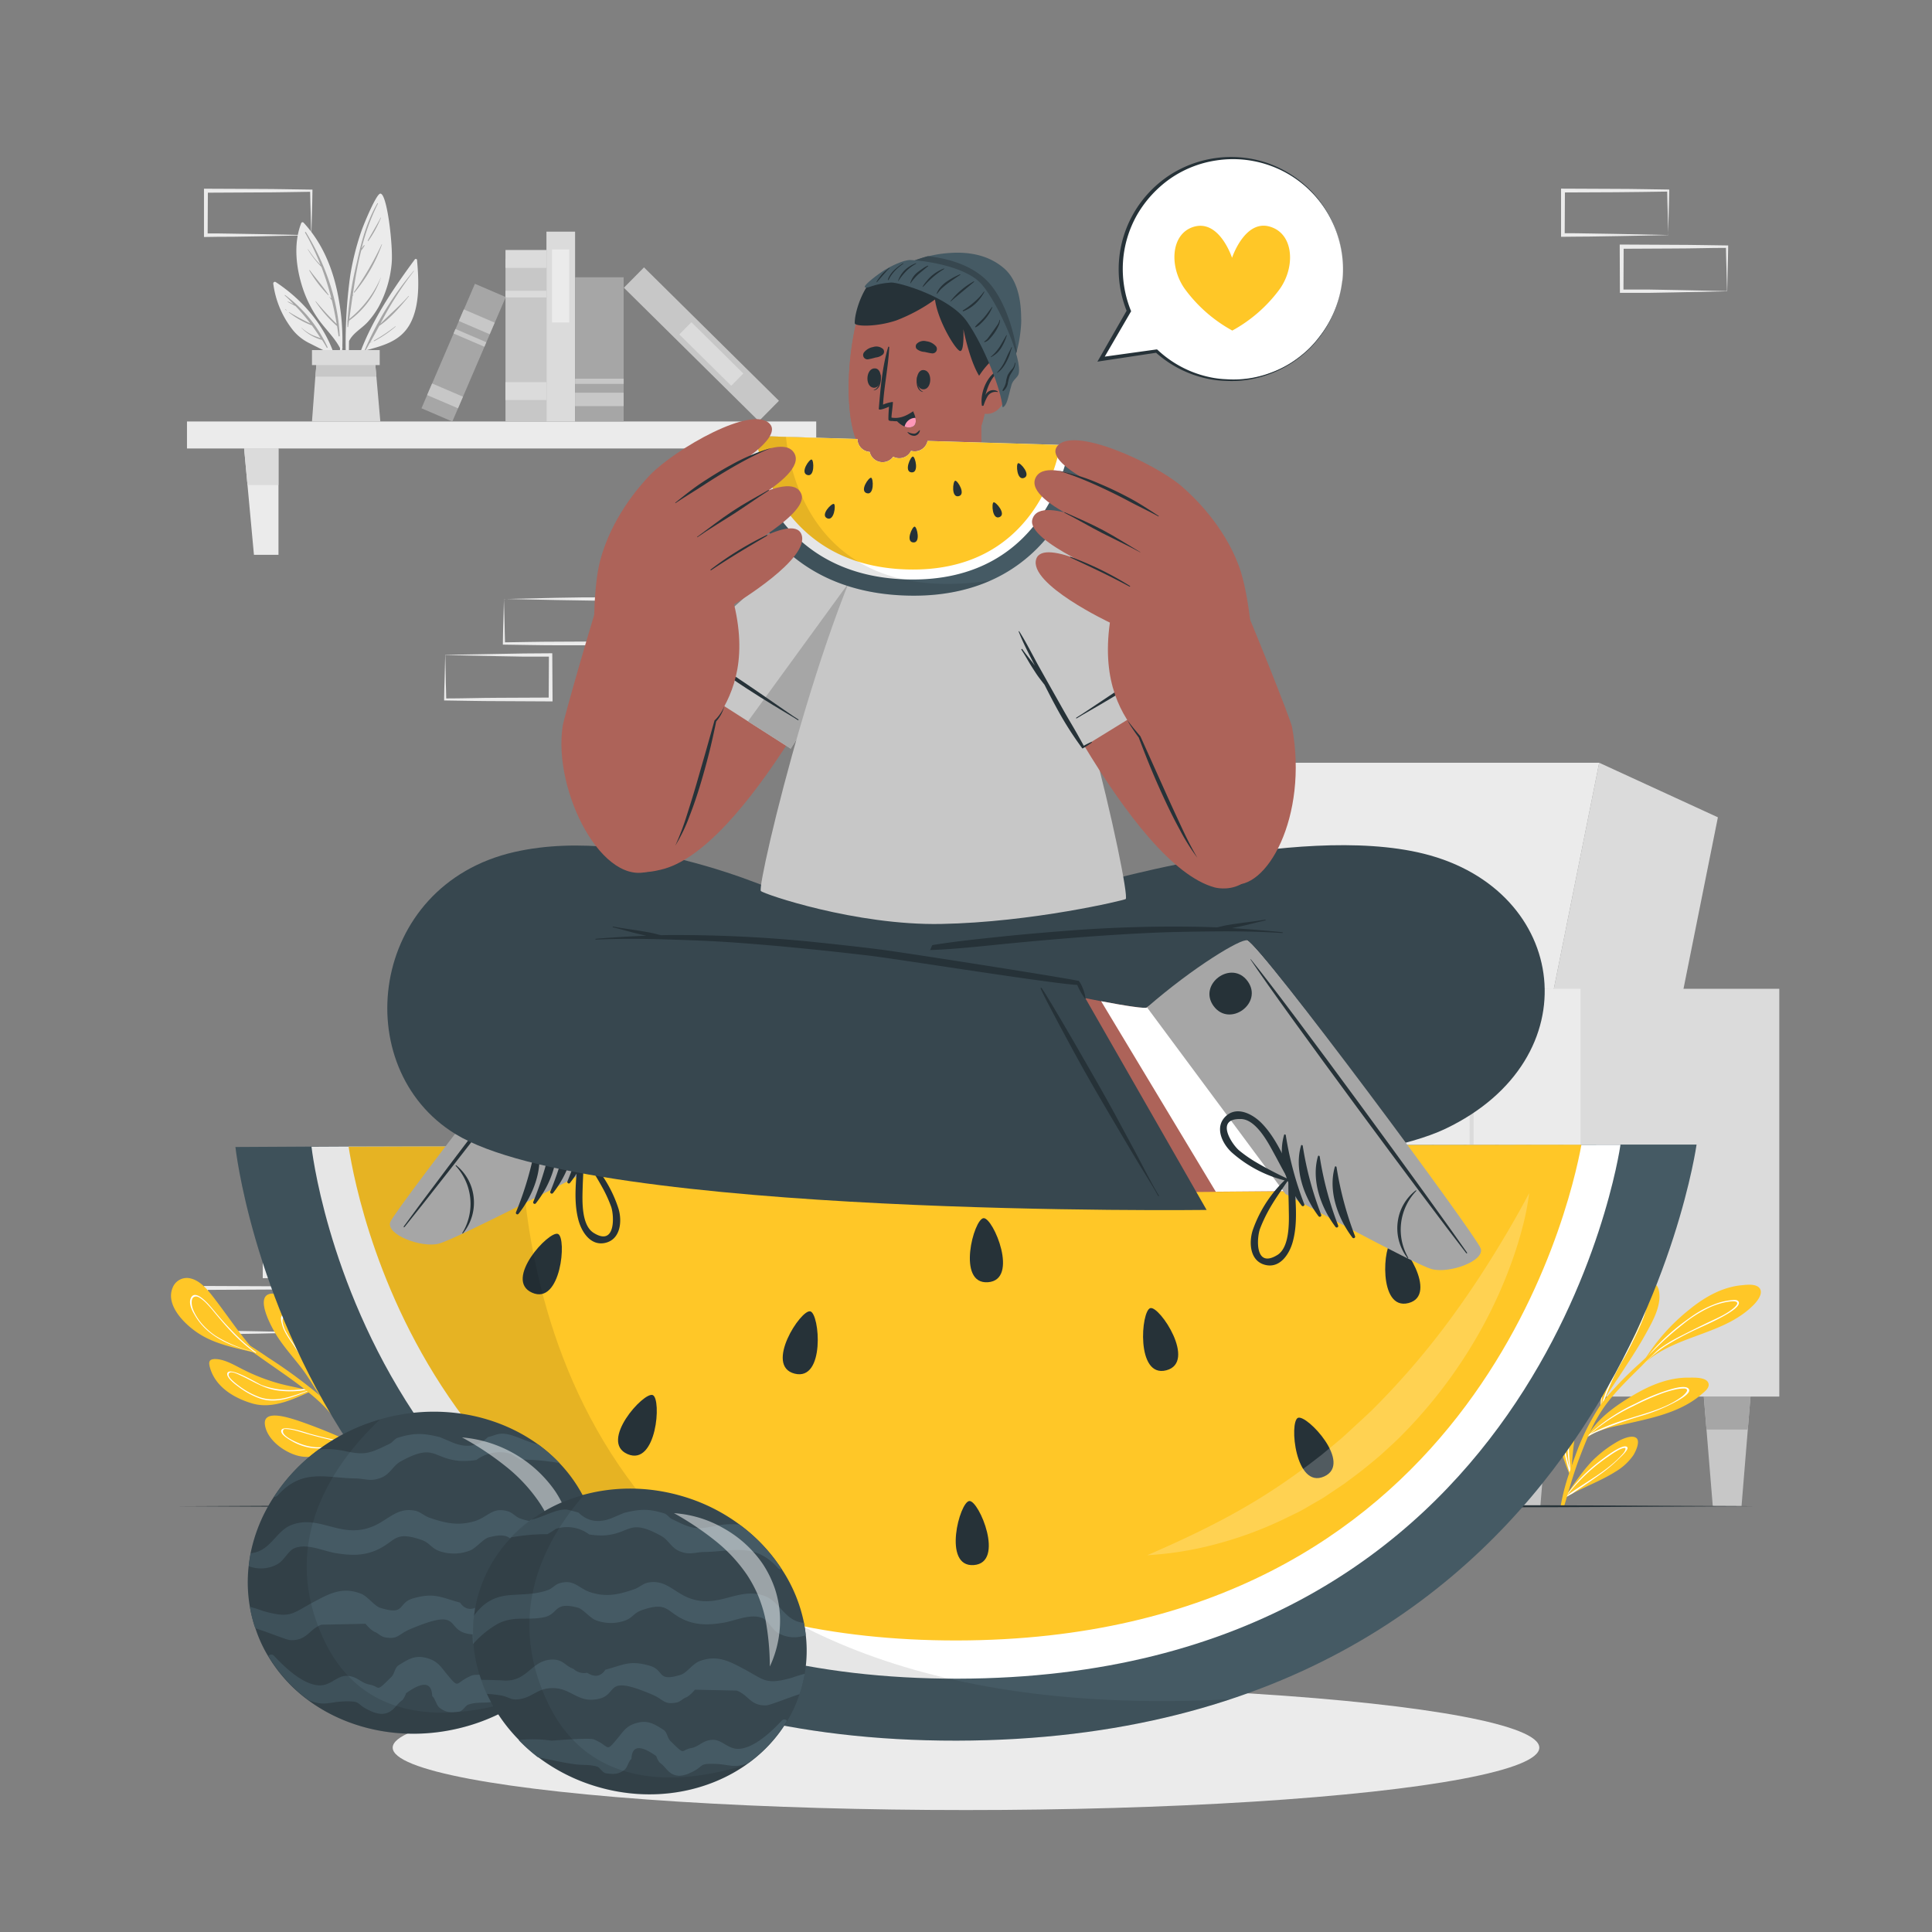 <svg xmlns="http://www.w3.org/2000/svg" viewBox="0 0 500 500"><rect x="0" y="0" width="500" height="500" fill="#808080" stroke="none"/><g id="freepik--background-complete--inject-43"><path d="M95.6,324.51c0-1.92-.11-3.82-.13-5.7l.28.28c-4.54.05-9.09.16-13.63.17l-13.63.06.51-.51,0,11.52-.46-.46c2.24,0,4.48,0,6.74.06L82,330l13.75.29Zm-13.36,6.1-6.86.12c-2.29,0-4.59,0-6.89.06H68v-.46L68,318.81v-.52h.52l13.63.07c4.54,0,9.09.11,13.63.17H96v.28c0,1.95-.09,3.9-.13,5.82l-.15,5.7Z" style="fill:#ebebeb"></path><path d="M80.4,339c-.05-1.92-.12-3.81-.14-5.7l.28.28c-4.54.06-9.08.17-13.63.17l-13.63.07.52-.52-.06,11.52-.46-.46c2.25,0,4.49,0,6.74.06l6.77.12,13.75.28ZM67,345.14l-6.86.11c-2.29.05-4.59,0-6.89.06h-.46v-.47l0-11.52v-.51h.52l13.63.06c4.55,0,9.09.12,13.63.17h.29v.27c0,2-.09,3.9-.13,5.82l-.15,5.7Z" style="fill:#ebebeb"></path><path d="M110.81,339c0-1.92-.12-3.81-.14-5.7l.29.28c-4.55.06-9.09.17-13.63.17l-13.63.07.51-.52-.06,11.52-.45-.46c2.24,0,4.48,0,6.73.06l6.78.12,13.75.28Zm-13.37,6.11-6.85.11c-2.29.05-4.6,0-6.89.06h-.46v-.47l-.06-11.52v-.51h.52l13.63.06c4.54,0,9.08.12,13.63.17h.28v.27c0,2-.09,3.9-.14,5.82l-.14,5.7Z" style="fill:#ebebeb"></path><path d="M431.6,339c-.05-1.92-.12-3.81-.14-5.7l.28.28c-4.54.06-9.08.17-13.63.17l-13.63.07.52-.52-.06,11.52-.46-.46c2.25,0,4.49,0,6.74.06l6.78.12,13.74.28Zm-13.37,6.11-6.85.11c-2.3.05-4.6,0-6.9.06H404v-.47L404,333.33v-.51h.51l13.63.06c4.55,0,9.09.12,13.63.17H432v.27c0,2-.09,3.9-.14,5.82l-.15,5.7Z" style="fill:#ebebeb"></path><path d="M431.6,55c-.05-1.92-.12-3.81-.14-5.7l.28.28c-4.54.05-9.08.16-13.63.17l-13.63.06.52-.51-.06,11.52-.46-.46c2.25,0,4.49,0,6.74.06l6.78.11,13.74.29Zm-13.37,6.11-6.85.11c-2.3.05-4.6,0-6.9.06H404v-.46L404,49.34v-.52h.51l13.63.06c4.55,0,9.09.12,13.63.17H432v.28c0,1.95-.09,3.9-.14,5.82l-.15,5.7Z" style="fill:#ebebeb"></path><path d="M446.81,69.56c-.05-1.91-.12-3.81-.14-5.69l.28.28c-4.54,0-9.09.16-13.63.16l-13.63.07.51-.51-.05,11.51-.46-.45c2.25,0,4.49,0,6.74,0l6.77.12,13.75.28Zm-13.37,6.11-6.86.12c-2.29,0-4.59,0-6.89,0h-.46v-.47l-.05-11.51v-.52h.52l13.63.07c4.54,0,9.09.11,13.63.16h.29v.28c0,1.95-.09,3.89-.13,5.82L447,75.38Z" style="fill:#ebebeb"></path><path d="M80.4,55.05c-.05-1.92-.12-3.81-.14-5.7l.28.28c-4.54.06-9.08.17-13.63.17l-13.63.07.52-.52-.06,11.52-.46-.46c2.25,0,4.49,0,6.74.06l6.77.11,13.75.29ZM67,61.16l-6.86.11c-2.29,0-4.59,0-6.89.06h-.46v-.46l0-11.52v-.51h.52l13.63.06c4.55,0,9.09.12,13.63.17h.29v.28c0,2-.09,3.9-.13,5.82l-.15,5.7Z" style="fill:#ebebeb"></path><path d="M115.36,175.34c0,1.92.12,3.82.13,5.7l-.28-.28c4.55,0,9.09-.16,13.63-.17l13.63-.06L142,181l.06-11.52.45.46c-2.24,0-4.48,0-6.73,0l-6.78-.12-13.75-.29Zm13.36-6.1,6.86-.12c2.29-.05,4.6,0,6.89-.05h.46v.46L143,181v.52h-.52l-13.63-.07c-4.54,0-9.08-.11-13.63-.17h-.28V181c0-1.95.09-3.89.14-5.82l.14-5.7Z" style="fill:#ebebeb"></path><path d="M130.57,160.82c0,1.92.11,3.81.13,5.7l-.28-.28c4.54-.06,9.09-.17,13.63-.17l13.63-.07-.51.52.05-11.52.46.46c-2.25,0-4.49,0-6.74-.06l-6.77-.11L130.42,155Zm13.36-6.11,6.86-.11c2.29,0,4.59,0,6.89-.06h.46V155l.05,11.52V167h-.52L144.05,167c-4.54,0-9.09-.12-13.63-.17h-.28v-.28c0-2,.09-3.9.13-5.82l.15-5.7Z" style="fill:#ebebeb"></path><polygon points="391.83 307.28 425.38 307.28 444.59 211.52 413.87 197.4 391.83 307.28" style="fill:#dbdbdb"></polygon><polygon points="295.77 307.28 391.83 307.28 413.87 197.4 317.81 197.4 295.77 307.28" style="fill:#ebebeb"></polygon><rect x="409.06" y="255.9" width="51.43" height="105.53" transform="translate(869.54 617.33) rotate(180)" style="fill:#dbdbdb"></rect><polygon points="271.09 361.43 285.14 361.43 306.08 255.9 271.09 255.9 271.09 361.43" style="fill:#dbdbdb"></polygon><rect x="380.8" y="255.9" width="28.26" height="105.53" transform="translate(789.85 617.33) rotate(180)" style="fill:#ebebeb"></rect><rect x="242.83" y="255.9" width="28.26" height="105.53" transform="translate(513.92 617.33) rotate(180)" style="fill:#ebebeb"></rect><rect x="271.09" y="307.28" width="109.71" height="54.15" transform="translate(651.89 668.71) rotate(180)" style="fill:#ebebeb"></rect><rect x="271.09" y="283.86" width="109.71" height="23.63" transform="translate(651.89 591.36) rotate(180)" style="fill:#ebebeb"></rect><path d="M402.13,255.9l-10.67-.19-10.66-.13h-.32v.33l-.12,12.35,0,12.35c0,8.23-.06,16.47,0,24.7s0,16.47.14,24.7.18,16.47.36,24.7q.26-12.34.35-24.7c.11-8.23.12-16.47.15-24.7s0-16.47,0-24.7l0-12.35-.12-12.35-.32.32,10.66-.13Z" style="fill:#dbdbdb"></path><path d="M271.09,255.9c-.22,8.26-.32,16.53-.41,24.79l-.12,24.79.12,24.79.15,12.4.26,12.4.26-12.4.15-12.4.12-24.79-.12-24.79C271.41,272.43,271.31,264.16,271.09,255.9Z" style="fill:#dbdbdb"></path><path d="M271.09,307.28c9.14.22,18.28.32,27.43.4l27.42.13,27.43-.12,13.71-.15,13.72-.26L367.08,307l-13.71-.14-27.43-.13-27.42.13C289.37,307,280.23,307.06,271.09,307.28Z" style="fill:#dbdbdb"></path><path d="M271.09,283.86c9.14.22,18.28.33,27.43.41l27.42.13,27.43-.13,13.71-.14,13.72-.27-13.72-.26-13.71-.15-27.43-.12-27.42.13C289.37,283.54,280.23,283.64,271.09,283.86Z" style="fill:#dbdbdb"></path><polygon points="440.94 361.43 441.64 369.98 443.26 389.73 450.71 389.73 452.33 369.98 453.03 361.43 440.94 361.43" style="fill:#c7c7c7"></polygon><polygon points="453.03 361.43 440.94 361.43 441.64 369.98 452.33 369.98 453.03 361.43" style="fill:#a6a6a6"></polygon><polygon points="388.88 361.43 389.58 369.98 391.2 389.73 398.65 389.73 400.27 369.98 400.97 361.43 388.88 361.43" style="fill:#c7c7c7"></polygon><polygon points="400.97 361.43 388.88 361.43 389.58 369.98 400.27 369.98 400.97 361.43" style="fill:#a6a6a6"></polygon><polygon points="302.53 361.43 303.23 369.98 304.85 389.73 312.3 389.73 313.93 369.98 314.62 361.43 302.53 361.43" style="fill:#c7c7c7"></polygon><polygon points="314.62 361.43 302.53 361.43 303.23 369.98 313.93 369.98 314.62 361.43" style="fill:#a6a6a6"></polygon><polygon points="250.46 361.43 251.16 369.98 252.78 389.73 260.23 389.73 261.85 369.98 262.55 361.43 250.46 361.43" style="fill:#c7c7c7"></polygon><polygon points="250.46 361.43 251.16 369.98 261.85 369.98 262.55 361.43 250.46 361.43" style="fill:#a6a6a6"></polygon><rect x="48.39" y="109.08" width="162.85" height="6.99" style="fill:#ebebeb"></rect><polygon points="72.07 143.59 65.72 143.59 63.18 116.07 72.07 116.07 72.07 143.59" style="fill:#ebebeb"></polygon><polygon points="187.56 143.59 193.9 143.59 196.45 116.07 187.56 116.07 187.56 143.59" style="fill:#ebebeb"></polygon><polygon points="63.18 116.07 72.06 116.07 72.06 125.55 64.05 125.55 63.18 116.07" style="fill:#dbdbdb"></polygon><polygon points="196.44 116.07 195.57 125.55 187.56 125.55 187.56 116.07 196.44 116.07" style="fill:#dbdbdb"></polygon><path d="M107.36,67.13c-7.23,9.79-14.76,21.15-16.6,33.42,0,.18.28.25.32.06a72.79,72.79,0,0,1,3.2-9.83c4.75-1.3,9.41-2.38,11.91-7.09s2.22-11.17,1.73-16.45C107.89,67,107.51,66.94,107.36,67.13Z" style="fill:#ebebeb"></path><path d="M94.35,90.69A81,81,0,0,1,107.06,70.1s.09,0,.06.06A87.51,87.51,0,0,0,98.44,83.8c2.39-2.43,5-4.6,7.28-7.18a.05.05,0,0,1,.08.07c-2.25,2.7-4.71,5.64-7.64,7.64-.79,1.45-1.58,2.9-2.39,4.36l.6-.31s.07,0,0,.05a7.06,7.06,0,0,1-.68.33c-.38.69-.76,1.38-1.15,2.07C94.49,91,94.28,90.85,94.35,90.69Z" style="fill:#a6a6a6"></path><path d="M96.76,88.15a42.17,42.17,0,0,0,5.55-3.7s.12,0,.07.07a29.42,29.42,0,0,1-5.54,3.77A.08.08,0,0,1,96.76,88.15Z" style="fill:#a6a6a6"></path><path d="M90,100.44a.14.14,0,0,0,.27,0c0-4,0-8.1.06-12.16,1-2.09,3.26-3.24,4.81-4.92a22,22,0,0,0,2.88-4,28.91,28.91,0,0,0,3.34-11.15c.43-4.32-1.21-18.59-3-18.09-1,.25-4,7.32-4.82,9.65A68,68,0,0,0,90.6,71.59,127.11,127.11,0,0,0,90,100.44Z" style="fill:#ebebeb"></path><path d="M89.94,83h0a92,92,0,0,1,2.45-15.24c1.17-5.35,2.52-10.38,5.27-15.14a.08.08,0,0,1,.14.08,55.88,55.88,0,0,0-4.23,11.62c.18-.29.41-.56.6-.83.07-.11.25,0,.17.1a7.31,7.31,0,0,1-.85,1.21l0,0c-1,3.82-1.63,7.72-2.21,11.62l.13-.15s.08,0,.06,0-.15.25-.23.38c-.29,2-.56,4-.84,5.91a27.89,27.89,0,0,0,8.23-10.93s0,0,0,0A22.69,22.69,0,0,1,90.33,83c-.08.53-.15,1-.23,1.58,0,.11-.19.08-.18,0,0-.46,0-.93,0-1.4A.11.11,0,0,1,89.94,83Z" style="fill:#a6a6a6"></path><path d="M91.6,75.59a80.55,80.55,0,0,0,7.18-12.36s.11,0,.09,0A40.31,40.31,0,0,1,91.74,75.7C91.67,75.77,91.55,75.67,91.6,75.59Z" style="fill:#a6a6a6"></path><path d="M95.18,62.24c1.12-2,2.29-3.89,3.34-5.9,0-.06.11,0,.08,0a30.66,30.66,0,0,1-3.25,6A.1.1,0,0,1,95.18,62.24Z" style="fill:#a6a6a6"></path><path d="M94.74,63.1s0,0,0,0A0,0,0,1,1,94.74,63.1Z" style="fill:#a6a6a6"></path><path d="M88,90.08a40.84,40.84,0,0,1-1,8c0,.29.08.58.13.87A38.18,38.18,0,0,0,88.6,90a.26.26,0,0,0,0-.28h0a58.55,58.55,0,0,0-.89-12c-1.25-7.43-4-14.56-9.17-20.12a.37.37,0,0,0-.57.11c-2.09,5.32-1.36,11.66.42,17a31,31,0,0,0,4.11,8.06C84.29,85.24,86.55,87.35,88,90.08Z" style="fill:#ebebeb"></path><path d="M79.17,60.09c4.91,8,8.32,17.42,8.74,26.83,0,.17-.27.21-.3,0-.11-.85-.24-1.68-.38-2.52h0A32.52,32.52,0,0,1,81.65,78s0-.09.07-.05a70.17,70.17,0,0,0,5.41,5.89c-.35-2.09-.76-4.13-1.26-6.15l-.39-.46c-.08-.1.06-.24.15-.14l.12.13a72,72,0,0,0-2.57-8.15,25,25,0,0,1-3.56-4.58s0-.07.07,0c.73,1,1.44,2.06,2.27,3,.33.38.69.73,1,1.1a64.1,64.1,0,0,0-4-8.37A.11.11,0,0,1,79.17,60.09Z" style="fill:#a6a6a6"></path><path d="M80.16,69.92c1.59,2.14,3.4,4.18,4.87,6.38a.06.06,0,0,1-.1.08A32.67,32.67,0,0,1,80.05,70C80,69.92,80.11,69.86,80.16,69.92Z" style="fill:#a6a6a6"></path><path d="M85.25,76.8l.07.07c.05,0,0,.12-.07.07l-.07-.07C85.13,76.82,85.21,76.75,85.25,76.8Z" style="fill:#a6a6a6"></path><path d="M70.72,73.4A24.39,24.39,0,0,0,75.9,85.55a12.79,12.79,0,0,0,4.2,3.28c1.82.9,3.72,1.94,5.61,2.68a36.37,36.37,0,0,1,2,7l.18-.63C86.66,87.55,80,78.68,71.36,73A.42.42,0,0,0,70.72,73.4Z" style="fill:#ebebeb"></path><path d="M73.69,76.46c-.06,0,0-.16.08-.11a35.06,35.06,0,0,1,11,13.49c.06.14-.13.27-.21.13-.4-.7-.81-1.39-1.22-2h0A11.78,11.78,0,0,1,78,84.86s0-.09,0-.06a12,12,0,0,0,2.49,1.74c.79.41,1.66.66,2.49,1q-1.1-1.73-2.28-3.33a22.79,22.79,0,0,1-5.89-3.32.05.05,0,1,1,.06-.09,57.63,57.63,0,0,0,5.47,2.93,48.39,48.39,0,0,0-3.86-4.51c-.67-.35-1.35-.71-2-1.08a.05.05,0,0,1,0-.1,6.92,6.92,0,0,1,1.52.75C75.34,78,74.54,77.22,73.69,76.46Z" style="fill:#a6a6a6"></path><path d="M73.87,80.05a2.44,2.44,0,0,1,.33.23s0,.07,0,.06a2.43,2.43,0,0,1-.35-.2A.05.05,0,1,1,73.87,80.05Z" style="fill:#a6a6a6"></path><polygon points="98.43 109.08 80.74 109.08 81.61 97.48 81.95 93.7 97.07 93.7 97.41 97.48 98.43 109.08" style="fill:#dbdbdb"></polygon><polygon points="97.41 97.48 81.61 97.48 81.95 93.7 97.07 93.7 97.41 97.48" style="fill:#c7c7c7"></polygon><rect x="80.74" y="90.6" width="17.53" height="3.88" style="fill:#dbdbdb"></rect><rect x="115.07" y="82.7" width="42.1" height="10.6" transform="translate(224.12 -48.11) rotate(90)" style="fill:#c7c7c7"></rect><rect x="133.8" y="61.71" width="4.63" height="10.6" transform="translate(203.13 -69.1) rotate(90)" style="fill:#dbdbdb"></rect><rect x="135.26" y="70.81" width="1.72" height="10.6" transform="translate(212.23 -60) rotate(90)" style="fill:#dbdbdb"></rect><rect x="133.8" y="95.92" width="4.63" height="10.6" transform="translate(237.33 -34.9) rotate(90)" style="fill:#dbdbdb"></rect><rect x="120.57" y="80.79" width="49.11" height="7.41" transform="translate(229.62 -60.62) rotate(90)" style="fill:#dbdbdb"></rect><rect x="135.65" y="71.78" width="18.89" height="4.45" transform="translate(219.09 -71.09) rotate(90)" style="fill:#ebebeb"></rect><rect x="156.98" y="85.39" width="49.11" height="7.41" transform="translate(115.06 -101.89) rotate(44.67)" style="fill:#c7c7c7"></rect><rect x="174.66" y="89.38" width="18.89" height="4.45" transform="translate(117.56 -102.97) rotate(44.67)" style="fill:#dbdbdb"></rect><rect x="136.46" y="84.12" width="37.3" height="12.58" transform="translate(245.52 -64.7) rotate(90)" style="fill:#a6a6a6"></rect><rect x="153.38" y="97.08" width="3.48" height="12.58" transform="translate(258.48 -51.75) rotate(90)" style="fill:#c7c7c7"></rect><rect x="154.44" y="92.38" width="1.35" height="12.58" transform="translate(253.79 -56.44) rotate(90)" style="fill:#c7c7c7"></rect><rect x="102.44" y="86.91" width="35.06" height="8.69" transform="translate(251.16 17.02) rotate(113.23)" style="fill:#a6a6a6"></rect><rect x="113.53" y="98.1" width="3.27" height="8.69" transform="translate(254.74 37.03) rotate(113.23)" style="fill:#c7c7c7"></rect><rect x="121.76" y="78.95" width="3.27" height="8.69" transform="translate(248.61 2.77) rotate(113.24)" style="fill:#c7c7c7"></rect><rect x="120.98" y="83.09" width="1.27" height="8.69" transform="translate(249.93 10.17) rotate(113.23)" style="fill:#c7c7c7"></rect></g><g id="freepik--Shadow--inject-43"><ellipse cx="250" cy="452.29" rx="148.37" ry="16.15" style="fill:#ebebeb"></ellipse></g><g id="freepik--Plants--inject-43"><path d="M80.09,360.24c-4.57,2.05-9.64,4.42-14.7,3-4.68-1.34-9.52-4.19-11-9.14-.42-1.41-.45-2.37,1.24-2.38,2.57,0,5.27,1.73,7.5,2.82A50.07,50.07,0,0,0,72.06,358c2.16.6,4.39,1,6.57,1.51.27.06.55.13.82.21.1,0,.21,0,.31.09l.14-.05a.23.23,0,0,1,.23,0l.07.06A.27.27,0,0,1,80.09,360.24Z" style="fill:#FFC727"></path><path d="M80.2,359.84c-4.11,1.59-8.44,3.56-12.82,2.12a20.45,20.45,0,0,1-5.66-3.07c-.78-.57-3.12-2.28-2.91-3.43.39-2.08,8,2.66,8.91,3a21.46,21.46,0,0,0,10.91,1c.27.06.55.13.82.21a23.87,23.87,0,0,1-7.82.15c-3.59-.55-6.24-2.45-9.47-3.91-.7-.32-2.88-1.45-3-.15-.08.86,2.2,2.55,2.69,2.91a20.32,20.32,0,0,0,5.35,2.92c4.41,1.52,8.75-.36,12.93-1.86Z" style="fill:#fff"></path><path d="M83.8,362c0,.2.07.39.11.59h0a.12.12,0,0,1,0,.13.2.2,0,0,1-.28,0,.13.13,0,0,1,0-.11.22.22,0,0,0,0-.08,1.09,1.09,0,0,0,0-.18h0l0-.05c-2.07-2.73-3.68-5.8-5.8-8.52s-4.21-5.05-6-7.8c-1.14-1.73-6.3-10.67-1.65-11.18,2.06-.23,4.42,1.93,5.77,3.25a20.93,20.93,0,0,1,4.3,6.18C82.7,349.91,82.72,356,83.8,362Z" style="fill:#FFC727"></path><path d="M80.35,349.7a24.92,24.92,0,0,0-3.28-6.15c-.48-.65-2.8-3.76-3.94-3.19-.75.36-.27,1.91-.13,2.43.59,2.22,2.15,4.09,3.39,6a92.05,92.05,0,0,1,6.66,12c.08.28.14.57.22.84s.13.47.19.71l.06.24.06.19a.21.21,0,0,0,.28,0c0-.18-.09-.36-.14-.54.07.14.12.27.19.41s0,0,0,0l-.09-.48a.43.43,0,0,1,0-.11l-.3-.69A103,103,0,0,0,80.35,349.7Zm2.47,10.13c-1.12-2.43-2.37-4.8-3.72-7.12-1.09-1.87-2.26-3.68-3.47-5.47a22.7,22.7,0,0,1-1.9-3.13c-.38-.85-1.56-4.1.89-2.79,1.77,1,3.3,3.9,4.16,5.6a34.76,34.76,0,0,1,2.27,5.92C81.73,355.15,82.26,357.5,82.82,359.83Z" style="fill:#fff"></path><path d="M91.47,373.75h0a.72.72,0,0,1-.16.09c-4.33,1.51-9.82,4.2-14.49,2.83-3.44-1-7.67-4.07-8.25-7.88-.66-4.3,6.54-1.75,8.4-1.18a137.94,137.94,0,0,1,14.5,5.89l.09.05h0C91.63,373.61,91.55,373.69,91.47,373.75Z" style="fill:#FFC727"></path><path d="M91.56,373.57l-.92-.17c-3.5-.62-7-1.39-10.41-2.34-.86-.23-7.36-2.54-7.47-.73-.05,1.09,2.28,2.32,3,2.75a14.07,14.07,0,0,0,4.39,1.57c3.54.61,7.13-.4,10.67-.85l.5-.07.1,0h0C91.55,373.69,91.62,373.62,91.56,373.57Zm-9.37,1a14.19,14.19,0,0,1-4.67-1c-1-.39-4.52-1.91-4.28-3.22.13-.7.54-.52,1.35-.47a9.88,9.88,0,0,1,1.11.16c.91.18,1.78.46,2.66.71,1.54.46,3.09.88,4.65,1.27,2.55.64,5.13,1.17,7.73,1.61C87.87,373.88,85.06,374.67,82.19,374.56Z" style="fill:#fff"></path><path d="M95.67,361.86a27.07,27.07,0,0,1-2.12,15.65.17.17,0,0,1-.06.08.21.21,0,0,1-.33-.24c0-.1.09-.21.13-.31-1.64-6.05-3.19-12.1-5-18.12-.41-1.42-2.87-10.53.37-10.2,2,.21,3.55,3.72,4.34,5.26A27.48,27.48,0,0,1,95.67,361.86Z" style="fill:#FFC727"></path><path d="M91,354.76c-.34-.43-.8-.82-1.2-.26-.77,1.07.48,5.31.76,6.51,1.18,4.94,1.89,9.86,2.62,14.87.06.42.13.84.19,1.27l-.12.45a.21.21,0,0,0,.25,0s0-.09,0-.13c0-.2.11-.4.15-.61h0a32.11,32.11,0,0,0,.88-9.89,30.36,30.36,0,0,0-1.08-6.21C92.91,358.89,92.24,356.29,91,354.76Zm2.5,21.78-.06.3c0-.18,0-.35-.05-.53a89.7,89.7,0,0,0-1.7-11.64c-.43-1.94-1-3.86-1.34-5.81-.15-.83-.66-3.16-.17-3.77s.82.25,1.08.71.45,1,.59,1.3A31.53,31.53,0,0,1,93.49,376.54Z" style="fill:#fff"></path><path d="M99.31,389.66l-.85.35-1-2.22c-1.33-3-2.67-5.93-4.07-8.87-.8-1.68-1.62-3.34-2.48-4.95a1.4,1.4,0,0,1-.09-.17c-.08-.13-.15-.26-.22-.4s-.15-.28-.24-.42A39.22,39.22,0,0,0,83,363.09c-1-.95-2.07-1.86-3.15-2.74l-.31-.25a.27.27,0,0,0-.08-.07l-.33-.26-.24-.19c-3.37-2.66-6.95-5.05-10.43-7.51-1-.7-2-1.41-3-2.12a.83.83,0,0,1-.18-.13,1.7,1.7,0,0,1-.22-.15c-4.39-3.14-8.75-6.33-13.21-9.34-.17-.11,0-.35.19-.24,3,2,6,3.9,9.06,5.84.41.25.81.52,1.21.77.81.52,1.6,1,2.39,1.54,1.6,1,3.17,2.06,4.74,3.13a132.65,132.65,0,0,1,12.94,9.46c.3.26.59.53.88.8l.55.51c.21.19.41.39.62.6a41.94,41.94,0,0,1,8.28,12.2c.15.31.31.62.45.94l.21.43a1.63,1.63,0,0,0,.11.23c0,.1.09.2.14.31h0a2.4,2.4,0,0,0,.11.23c.12.27.24.54.37.81q2,4.46,3.93,8.93C98.45,387.77,98.88,388.71,99.31,389.66Z" style="fill:#FFC727"></path><path d="M51.82,345.36c-3.59-2.18-9.18-7.41-7.12-12.15a3.93,3.93,0,0,1,4.7-2.33c2.34.57,4.16,2.71,5.58,4.52,3.78,4.83,7.08,10,11.22,14.53,0,0,.35.39.44.49s-.07.22-.16.12l-.4-.44C61.29,348.92,56.08,348,51.82,345.36Z" style="fill:#FFC727"></path><path d="M66.23,349.93l-.09-.07a41.32,41.32,0,0,1-3.82-3.16,85.18,85.18,0,0,1-7-7.59c-.85-1-4.84-6.08-6-3-.48,1.31.34,3,1,4.09a15.59,15.59,0,0,0,4,4.66c3.19,2.57,7.07,3.91,11,4.92l.54.14.14.11.1.07a.09.09,0,0,0,.06,0,.14.14,0,0,0,.15-.16A.08.08,0,0,0,66.23,349.93Zm-1.16-.26a33.26,33.26,0,0,1-9.2-3.91A17.38,17.38,0,0,1,52,342.29a13.43,13.43,0,0,1-1.32-1.93,10.78,10.78,0,0,1-.75-1.57c-.44-1.19-.47-2.68.18-3.08s1.29-.13,2.26.64a10.29,10.29,0,0,1,.93.82,30.48,30.48,0,0,1,2.07,2.33c1.09,1.32,2.2,2.63,3.35,3.91.78.86,1.58,1.71,2.41,2.52a43.54,43.54,0,0,0,4.56,3.91Z" style="fill:#fff"></path><path d="M425.93,345.17c-1.62,2.95-3.44,5.79-5.29,8.6-1,1.59-2.11,3.17-3.15,4.78s-2.5,3.48-2.75,5.62h0a1.84,1.84,0,0,1-.09.28l0,0a.25.25,0,0,1-.37-.23c0-.05,0-.1,0-.14a.14.14,0,0,0,0-.06,7.86,7.86,0,0,1,0-1.87,43.43,43.43,0,0,1,.24-5.1,41.87,41.87,0,0,1,2.31-10.18,35.22,35.22,0,0,1,4.34-8.26c1.45-2,3.58-5.08,5.95-6.14,2.14-.95,2.41,2.06,2.35,3.5C429.26,339.26,427.47,342.38,425.93,345.17Z" style="fill:#FFC727"></path><path d="M425.78,337.48c-1.13-.46-3.41,2.87-4.44,4.29a33.83,33.83,0,0,0-4,7.23,44.23,44.23,0,0,0-3.05,14.46c0,.19,0,.4,0,.6a.43.43,0,0,1,0,.05.78.78,0,0,1,0,.14.25.25,0,0,0,.38.23c.08-.41.17-.81.28-1.21s.19-.71.31-1.06a58.23,58.23,0,0,1,5.15-10.92C422.65,347.18,427.28,338.08,425.78,337.48Zm-11.06,25.37c-.15.53-.26,1.06-.37,1.59,0-.41.06-.82.1-1.22a48.11,48.11,0,0,1,2.62-12.78,34.62,34.62,0,0,1,3.22-6.62,29.38,29.38,0,0,1,2.3-3.22c.35-.43,2.39-3.16,3-2.73.45.31-.53,3.11-.55,3.17-.19.56-.41,1.11-.64,1.66-.47,1.14-1,2.24-1.55,3.34-1.19,2.37-2.52,4.68-3.8,7A46.44,46.44,0,0,0,414.72,362.85Z" style="fill:#fff"></path><path d="M440.34,360.85c-3.7,3.22-8.43,4.93-13.11,6.15-2.5.65-5,1.18-7.56,1.78a34.08,34.08,0,0,0-6.66,1.89l-.28.13a8.94,8.94,0,0,0-1.64,1,.11.11,0,0,1-.12,0,1,1,0,0,1-.14.15s-.1,0-.08,0,.08-.13.11-.2h0a.15.15,0,0,1,.06-.16.1.1,0,0,1,.06-.05l.1-.19c2.48-4.5,7.71-8,12-10.5s9-4.38,14-4.32c1.26,0,4.19-.15,4.94,1.18S441.12,360.16,440.34,360.85Z" style="fill:#FFC727"></path><path d="M437.12,359.59c-.6-1.39-4.47-.11-5.43.17a52.31,52.31,0,0,0-8.34,3.45,46.66,46.66,0,0,0-12.11,8.05h0l-.15.09a.72.72,0,0,0-.11.19.18.18,0,0,0-.07.05.14.14,0,0,0,0,.16,1.39,1.39,0,0,1,.21-.11c.53-.3,1.09-.58,1.65-.85l.28-.13a101.4,101.4,0,0,1,12.15-4.36,46.65,46.65,0,0,0,8.3-3.43C434.14,362.52,437.62,360.74,437.12,359.59Zm-1.77,1.8c-4.08,3.09-9.51,4.37-14.29,5.9a53.23,53.23,0,0,0-9.44,3.76,49.82,49.82,0,0,1,11.09-7.16,70.45,70.45,0,0,1,6.88-3.08,28,28,0,0,1,3.91-1.19,10.44,10.44,0,0,1,2.44-.28C437.48,359.49,436,360.86,435.35,361.39Z" style="fill:#fff"></path><path d="M406.58,381.23a.29.29,0,0,1-.26,0l0,.1a.07.07,0,0,1-.06.09.07.07,0,0,1-.1,0c-2.28-5.44-4.09-11.66-3.94-17.6a23,23,0,0,1,1.35-7.36c.59-1.61,1.79-4.86,3.61-5.48,3.68-1.24,2.23,9.67,2,11.31-.41,3-1.06,6-1.53,8.93-.5,3.27-.77,6.57-1,9.86A.22.22,0,0,1,406.58,381.23Z" style="fill:#FFC727"></path><path d="M406.58,381.23c-.05-.32-.09-.63-.13-.94a50,50,0,0,1,.36-15.28,44.92,44.92,0,0,0,.94-7.66c0-.63.16-3-1.18-2.32-.69.37-1.89,4.53-2.12,5.64a31,31,0,0,0-.48,7.69,52.12,52.12,0,0,0,2.21,12.73c0,.12.07.25.11.36a.08.08,0,0,0,.06-.09l0-.1A.29.29,0,0,0,406.58,381.23Zm-2.18-10.74a36.32,36.32,0,0,1,0-7.66,25.82,25.82,0,0,1,.53-3,15.94,15.94,0,0,1,.69-2.29c.74-1.8,1.07-2.22,1.4-2.16s.38.34.48,1.63a12.41,12.41,0,0,1-.1,2.51c-.14,1.18-.33,2.35-.53,3.52-.39,2.34-.81,4.69-1,7a38.58,38.58,0,0,0,.36,10.18A59.54,59.54,0,0,1,404.4,370.49Z" style="fill:#fff"></path><path d="M422.69,376.64a14.69,14.69,0,0,1-4.61,4.23c-3.53,2.24-7.49,3.7-11.17,5.68-.55.3-1.09.6-1.63.93-.06,0-.6.58-.58.53l.4-.64h0c1.24-1.93,5.06-7.7,8-10.27a30.09,30.09,0,0,1,5.91-4.24c1-.52,3.37-1.58,4.47-.71S423.28,375.72,422.69,376.64Z" style="fill:#FFC727"></path><path d="M421.16,374.56c-1-1.36-6.89,3.41-7.66,4a41.6,41.6,0,0,0-7.66,7.8c-.25.32-.5.65-.74,1l-.4.63s.53-.48.58-.52l.28-.17c.45-.26.9-.52,1.35-.76,2.38-1.64,4.8-3.24,7.15-4.93a38.37,38.37,0,0,0,4.81-4C419.21,377.29,421.61,375.15,421.16,374.56Zm-1.07,1.57c-4,4.59-9.57,7.26-14.42,10.82l-.24.18.29-.37a47.24,47.24,0,0,1,6.25-6.55,46.23,46.23,0,0,1,4.39-3.35,23.57,23.57,0,0,1,2.56-1.63c.39-.19,1.5-.68,1.71-.44S420.36,375.83,420.09,376.13Z" style="fill:#fff"></path><path d="M453.66,337.88c-7.59,7.53-19.69,7.62-27.69,14.6l0,0q-.37.32-.72.66a.2.2,0,0,1-.32-.07.15.15,0,0,1,0-.16l.17-.16A51,51,0,0,1,437,339.07c4-3.29,8.64-6,13.84-6.46,1.28-.13,3.82-.45,4.65.93S454.59,337,453.66,337.88Z" style="fill:#FFC727"></path><path d="M449.93,336.85c-.35-.57-1.3-.42-1.82-.37a16,16,0,0,0-3.82.85,27,27,0,0,0-7.07,3.8,55.35,55.35,0,0,0-10.22,9.2q-1,1.19-1.89,2.46c-.08.1-.15.21-.22.31a.2.2,0,0,0,.32.08c.22-.23.45-.43.69-.64l.06-.06a32.42,32.42,0,0,1,4.9-4.06,76.31,76.31,0,0,1,8.74-4.67C440.76,343.17,451.17,338.83,449.93,336.85Zm-1.47,1.86c-2.06,1.66-4.62,2.66-7,3.82s-4.77,2.34-7.13,3.56a37.14,37.14,0,0,0-5.35,3.35,28.48,28.48,0,0,0-3.92,3.52,39.57,39.57,0,0,1,3.37-3.94l0,0a73.81,73.81,0,0,1,6.9-6.12l.09-.08a33.67,33.67,0,0,1,6.82-4.37,19.42,19.42,0,0,1,4.18-1.41c1.64-.32,3-.42,3.16.13C449.75,337.51,449.07,338.22,448.46,338.71Z" style="fill:#fff"></path><path d="M435.56,343c-2.21,2.09-4.39,4.24-6.55,6.4-1,1-2,2-3.05,3l-.06.06-1.1,1.1c-3.31,3.31-6.83,6.64-9.56,10.46a40.13,40.13,0,0,0-3.68,6.46c-.1.24-.21.47-.32.7h0c-.05.13-.11.25-.16.38a1.47,1.47,0,0,0-.1.22c-.87,2-1.64,4-2.38,5.94-1,2.74-1.87,5.53-2.69,8.32a1.82,1.82,0,0,0-.07.25l-.12.38c0,.06,0,.13-.05.19s-.07.24-.11.36c-.26.9-.52,1.8-.8,2.7l-.83-.33a56.7,56.7,0,0,1,2.2-8.42,1.09,1.09,0,0,1,.05-.17l.27-.8c.11-.33.22-.66.35-1,.28-.79.56-1.57.85-2.34A61.4,61.4,0,0,1,414,363.92l.23-.33.09-.13.17-.24.27-.37c.16-.22.33-.43.5-.64l.15-.19a93.22,93.22,0,0,1,9-9.23l1.7-1.59.95-.87,1.46-1.31,0,0c2.29-2.05,4.62-4.06,6.9-6.12C435.5,342.76,435.67,342.94,435.56,343Z" style="fill:#FFC727"></path></g><g id="freepik--Floor--inject-43"><polygon points="45.75 389.81 96.82 389.57 147.88 389.48 250 389.31 352.12 389.48 403.19 389.57 454.25 389.81 403.19 390.06 352.12 390.14 250 390.31 147.88 390.14 96.82 390.05 45.75 389.81" style="fill:#263238"></polygon></g><g id="freepik--Watermelon--inject-43"><path d="M60.93,296.84S77.5,450.75,247.58,450.48,439.07,296.21,439.07,296.21l-19.69,0-10.11,0-319,.52h-9.6Z" style="fill:#455a64"></path><path d="M80.62,296.79S95.47,434.7,247.86,434.44c151.07-.22,171.19-135.9,171.52-138.19v0L111,296.74l-20.75,0Z" style="fill:#fff"></path><path d="M90.22,296.78v0c2.63,16.92,24.67,128,157.52,127.77s158.44-111.4,161.53-128.29l-298.3.46Z" style="fill:#FFC727"></path><path d="M360.38,321.14c2.44-.63,12.07,14.05,4.14,16.09S357.94,321.76,360.38,321.14Z" style="fill:#263238"></path><path d="M297.71,338.54c2.43-.63,12.06,14,4.14,16.09S295.27,339.17,297.71,338.54Z" style="fill:#263238"></path><path d="M335.9,366.94c2.3-1,14.26,11.82,6.79,15.17S333.6,368,335.9,366.94Z" style="fill:#263238"></path><path d="M168.94,361.05c2.32,1,1,18.49-6.51,15.28S166.62,360.06,168.94,361.05Z" style="fill:#263238"></path><path d="M254.55,315.26c2.51-.17,9.29,16,1.12,16.58S252,315.43,254.55,315.26Z" style="fill:#263238"></path><path d="M250.87,388.46c2.51-.17,9.29,16,1.13,16.58S248.36,388.63,250.87,388.46Z" style="fill:#263238"></path><path d="M144.42,319.35c2.31,1,.77,18.5-6.71,15.2S142.12,318.33,144.42,319.35Z" style="fill:#263238"></path><path d="M209.71,339.38c2.44.62,3.88,18.11-4.05,16.12S207.27,338.77,209.71,339.38Z" style="fill:#263238"></path><path d="M318.45,439.75c-20.15,6.69-43.6,10.69-70.87,10.73C77.5,450.75,60.93,296.84,60.93,296.84l19.69,0h9.6l44.65-.07C136.53,341.19,157.19,448.26,318.45,439.75Z" style="opacity:0.1"></path><path d="M395.75,308.77a65.56,65.56,0,0,1-1.74,8.89c-.76,2.92-1.66,5.81-2.68,8.66a120.3,120.3,0,0,1-7.41,16.62A124.94,124.94,0,0,1,362,372.21c-1.1,1.08-2.25,2.1-3.37,3.15s-2.29,2.06-3.47,3c-2.34,2-4.82,3.83-7.29,5.65L344,386.61c-.64.42-1.26.87-1.93,1.26l-2,1.15c-1.34.76-2.64,1.58-4,2.27l-4.11,2a98.79,98.79,0,0,1-17.17,6.3,88,88,0,0,1-17.88,2.9c11.06-4.79,21.55-9.84,31.25-16.08,4.86-3.09,9.49-6.47,14-10,2.18-1.84,4.44-3.59,6.53-5.54s4.21-3.86,6.28-5.83a201.76,201.76,0,0,0,22.28-26.29c3.38-4.71,6.58-9.58,9.66-14.58S392.94,314.1,395.75,308.77Z" style="fill:#fff;opacity:0.2"></path><path d="M153.59,393.73a37.59,37.59,0,0,0-8.81-15.09,40.23,40.23,0,0,0-5.51-4.82c-11.07-8-26.46-10.87-41.56-6.3a49.63,49.63,0,0,0-15.24,7.61,46.26,46.26,0,0,0-11.62,12.3,41.39,41.39,0,0,0-6,14.55c-.21,1.11-.38,2.22-.5,3.35a37.4,37.4,0,0,0,.31,10.5,36.06,36.06,0,0,0,1.06,4.49,10.65,10.65,0,0,0,.38,1.08v0a34.66,34.66,0,0,0,3.29,7.21,38.91,38.91,0,0,0,10.45,11.46c11.09,8.15,26.58,11,41.76,6.45a50.16,50.16,0,0,0,15.7-7.94h0a47,47,0,0,0,5.31-4.71,44.51,44.51,0,0,0,8.72-12.51,34.43,34.43,0,0,0,1.58-3.89,38.86,38.86,0,0,0,2.08-9.71,37.29,37.29,0,0,0-1.48-14Z" style="fill:#37474f"></path><path d="M142.69,433.88a45.32,45.32,0,0,1-5.32,4.71h0c-3.39.62-6.73,1.47-10.19,1.91-1.93.27-4-.05-6,.66-.79.29-1.35,1.67-2.42,1.81-1.81.25-3.25.36-5-1-.89-.72-1.08-2.36-1.9-3q-.19-5.48-6.77-.77a5.65,5.65,0,0,1-.9,1.74c-1.89,1.3-2.46,3.5-5.36,3.61a7.27,7.27,0,0,1-3.1-.84c-3.89-1.74-1.88-2.52-6.57-2.39-4,.1-5.25,1.36-9.26-.31a38.78,38.78,0,0,1-10.45-11.46,1,1,0,0,1,1.45-.05c2.65,2.84,7.34,7.43,11.62,7.67,3,.16,4.54-2.41,7.05-2.46,2.86,0,3.75,1.85,6.07,2.26,3,.58,1.37,2.27,5.67-2,.82-.82.82-2.36,1.85-3,2.73-1.72,4.49-2.83,7.85-1.7,2.35.81,3.08,2.09,4.64,4,3.47,4.19,1.94,2.15,6.52.32,1.24-.5,11.56.34,11.45.35A36.39,36.39,0,0,1,142.69,433.88Z" style="fill:#455a64"></path><path d="M153,417.48c-2-.05-4.07.06-6.43.18-6.42.29-7.31-5.65-13.13-5.73-2.94,0-3.32,1.67-5.71,2.56a4.26,4.26,0,0,1-3.73,1.08c-2,1.31-3.72,1-4.94-.82-5-1.35-6.6-2.63-12-1.14-4.36,1.18-1.88,4.6-8.64,2.5-1.54-.47-3.31-3.06-5.06-3.69-4.65-1.76-7.81-.16-11.86,2-6,3.16-6.1,4.55-13.38,2.52a32,32,0,0,0-3.45-1.09,36.06,36.06,0,0,0,1.06,4.49,10.65,10.65,0,0,0,.38,1.08v0c3.33,1,8,3,9.08,3.05,4.31.14,4.77-2.82,8-4l11.41-.24a9,9,0,0,0,2.22,2.05c1,.31,1.66,1.24,2.78,1.45,3.49.64,3.41-.78,6.48-2.07,14.78-6.29,8.15,1,16.61,1.34,3.92.17,6.1-3,10.18-3.15,4.93-.21,5.7,2.7,10.21,3.07,1.83.14,2.31-.76,4.65-1.13a32.87,32.87,0,0,1,3.62-.38A34.43,34.43,0,0,0,153,417.48Z" style="fill:#455a64"></path><path d="M154.93,400.06c-2.2-2.95-4.79-5.31-9.81-5.69-3.8-.29-7.08-.15-10.58-1.42-1.06-.39-1.86-1.44-3-1.8-4.06-1.25-5.21,1.42-8.59,2.49-4.51,1.4-8.07.44-12-.93-1.19-.45-2.26-1.5-3.55-1.75-4.51-.88-6.76,2.19-10.47,3.88-8.43,3.79-13.86-2.86-21.24-.28-4.35,1.52-5.55,6.92-10.81,7.42-.21,1.11-.38,2.22-.5,3.35a8.79,8.79,0,0,0,7.41-.52c1.6-.83,2.82-3.4,4.22-4.05,3.22-1.5,7.57.62,10.71,1.16,3.62.6,7,.81,10.48-.65,5.33-2.26,4.58-5.24,11.87-2.75,2.3.8,2.46,2.22,4.93,3a11.49,11.49,0,0,0,7.67-.26c1.49-.59,3.4-3,4.79-3.38,6.81-1.83,5.14,1.84,9.4,2.64,4.64.88,8-.5,12.42,1.74,2.81,1.42,4.78,3.52,6.79,5.55A38.29,38.29,0,0,0,154.93,400.06Z" style="fill:#455a64"></path><path d="M144.78,378.64a40.23,40.23,0,0,0-5.51-4.82c-3.25-.66-6.91-3.06-9.8-2.76-1.11.11-2.14.65-3.18.85-2.57,2.49-5.74,2.93-9.49,1.27l-2.94-1.24c-4.29-1.07-6.7-1.16-10.87.14-.92.28-1.34,1.19-2.2,1.59-5.19,2.53-6.35,2.95-11.29,1.92a22.17,22.17,0,0,0-7-.46,46.26,46.26,0,0,0-11.62,12.3,1.43,1.43,0,0,0,1-.45c6.4-7,12.2-4.5,20.13-4.36,2.75.07,3.74.86,6.49-.13,2.52-.92,3.11-3.12,5.21-4.28,8.74-4.82,8.18-.78,15.16-.14a20.54,20.54,0,0,0,4.44-.24,10.09,10.09,0,0,1,9.09-1.52,24.49,24.49,0,0,0,2.29,1.44A56.41,56.41,0,0,1,144.78,378.64Z" style="fill:#455a64"></path><path d="M137.1,438.76a49.55,49.55,0,0,1-15.47,7.77c-15.17,4.6-30.67,1.71-41.76-6.44a38.78,38.78,0,0,1-10.45-11.46,34.16,34.16,0,0,1-3.29-7.21v0c-.15-.35-.27-.73-.38-1.08a35.64,35.64,0,0,1-1.06-4.49,37.4,37.4,0,0,1-.31-10.5c.12-1.13.28-2.23.5-3.35a41.15,41.15,0,0,1,6-14.55,46.37,46.37,0,0,1,11.61-12.3,49.57,49.57,0,0,1,15.25-7.61,5.12,5.12,0,0,1,.56-.15c-10.54,10-26.92,30.62-14.41,57.1C94.46,446.87,118.08,445.79,137.1,438.76Z" style="opacity:0.1"></path><path d="M119.57,372a32.68,32.68,0,0,1,24.17,14,29.21,29.21,0,0,1,3.25,6.67,28.44,28.44,0,0,1,1.37,7.21,29.81,29.81,0,0,1-2.66,13.91,67.21,67.21,0,0,0-1.24-13.39,36.16,36.16,0,0,0-1.92-6.08,33.94,33.94,0,0,0-3-5.55,42.11,42.11,0,0,0-8.73-9.34A76.47,76.47,0,0,0,119.57,372Z" style="fill:#fff;opacity:0.5"></path><path d="M123.87,412.21a35.65,35.65,0,0,1,8.36-14.33,37.4,37.4,0,0,1,5.23-4.57c10.51-7.63,25.12-10.32,39.45-6a46.89,46.89,0,0,1,14.47,7.23,44,44,0,0,1,11,11.66A39.22,39.22,0,0,1,208.07,420c.2,1.07.37,2.12.47,3.19a35.07,35.07,0,0,1-.29,10,34.32,34.32,0,0,1-1,4.27,10.25,10.25,0,0,1-.35,1v0a32.87,32.87,0,0,1-3.11,6.84,37,37,0,0,1-9.93,10.88c-10.52,7.73-25.23,10.48-39.64,6.12a47.53,47.53,0,0,1-14.9-7.53l0,0a44,44,0,0,1-5-4.46,42.47,42.47,0,0,1-8.28-11.88,32.71,32.71,0,0,1-1.49-3.69,36.38,36.38,0,0,1-2-9.22,35.79,35.79,0,0,1,.12-7.31A36.39,36.39,0,0,1,123.87,412.21Z" style="fill:#37474f"></path><path d="M134.21,450.32a45,45,0,0,0,5,4.47h0c3.22.58,6.39,1.39,9.67,1.81,1.84.26,3.8,0,5.73.63.75.27,1.28,1.58,2.29,1.71,1.73.24,3.09.35,4.71-.9.85-.68,1-2.24,1.81-2.82.12-3.47,2.25-3.71,6.42-.74a5.5,5.5,0,0,0,.85,1.65c1.8,1.24,2.34,3.33,5.1,3.44a7.11,7.11,0,0,0,2.93-.8c3.7-1.65,1.79-2.4,6.24-2.28,3.84.1,5,1.3,8.79-.29a36.82,36.82,0,0,0,9.92-10.88.91.91,0,0,0-1.37,0c-2.52,2.7-7,7-11,7.28-2.86.15-4.32-2.29-6.69-2.34-2.72,0-3.56,1.76-5.77,2.15-2.84.55-1.3,2.15-5.38-1.89-.77-.78-.78-2.24-1.76-2.85-2.58-1.64-4.25-2.68-7.45-1.61-2.23.76-2.92,2-4.4,3.78-3.3,4-1.85,2.05-6.19.31-1.18-.47-11,.33-10.87.34A34.16,34.16,0,0,0,134.21,450.32Z" style="fill:#455a64"></path><path d="M124.44,434.75c1.88,0,3.86.05,6.1.17,6.1.28,6.94-5.36,12.46-5.43,2.79,0,3.15,1.58,5.42,2.42a4,4,0,0,0,3.54,1c1.95,1.24,3.53,1,4.7-.78,4.74-1.28,6.26-2.5,11.35-1.08,4.14,1.12,1.79,4.37,8.2,2.37,1.47-.45,3.14-2.9,4.81-3.51,4.42-1.66,7.42-.14,11.26,1.89,5.66,3,5.78,4.32,12.7,2.39a31,31,0,0,1,3.27-1,34.32,34.32,0,0,1-1,4.27,10.25,10.25,0,0,1-.35,1v0c-3.16,1-7.56,2.85-8.62,2.89-4.08.14-4.52-2.67-7.63-3.83l-10.82-.23a8.52,8.52,0,0,1-2.12,1.95c-1,.29-1.57,1.18-2.63,1.38-3.32.6-3.24-.74-6.15-2-14-6-7.74.92-15.77,1.27-3.72.16-5.79-2.84-9.66-3-4.68-.2-5.41,2.56-9.69,2.92-1.74.13-2.2-.73-4.42-1.08a34.21,34.21,0,0,0-3.44-.36A32.71,32.71,0,0,1,124.44,434.75Z" style="fill:#455a64"></path><path d="M122.59,418.22c2.09-2.8,4.55-5,9.32-5.4,3.6-.28,6.72-.14,10-1.36,1-.37,1.76-1.36,2.85-1.7,3.86-1.18,4.94,1.34,8.16,2.36,4.27,1.33,7.65.42,11.38-.89,1.13-.42,2.15-1.41,3.37-1.65,4.28-.84,6.42,2.07,9.94,3.68,8,3.6,13.15-2.72,20.16-.27,4.13,1.45,5.27,6.58,10.26,7,.2,1.07.37,2.12.47,3.19a8.34,8.34,0,0,1-7-.49c-1.53-.79-2.68-3.23-4-3.85-3.05-1.42-7.18.59-10.16,1.1-3.44.57-6.65.77-10-.62-5-2.14-4.35-5-11.26-2.6-2.19.75-2.34,2.1-4.68,2.8a10.9,10.9,0,0,1-7.28-.24c-1.42-.56-3.23-2.85-4.55-3.21-6.46-1.74-4.88,1.74-8.92,2.5-4.41.84-7.58-.47-11.79,1.65a25,25,0,0,0-6.44,5.27A35.79,35.79,0,0,1,122.59,418.22Z" style="fill:#455a64"></path><path d="M132.23,397.88a37.4,37.4,0,0,1,5.23-4.57c3.09-.63,6.56-2.91,9.3-2.62a31,31,0,0,1,3,.8q3.66,3.56,9,1.21c.92-.4,1.87-.79,2.79-1.18,4.07-1,6.36-1.1,10.31.14.88.27,1.27,1.12,2.1,1.5,4.92,2.41,6,2.81,10.71,1.83a20.77,20.77,0,0,1,6.68-.43,44,44,0,0,1,11,11.66,1.28,1.28,0,0,1-1-.42c-6.07-6.67-11.59-4.27-19.11-4.14-2.61.06-3.55.82-6.16-.12-2.39-.88-3-3-5-4.06-8.29-4.58-7.76-.74-14.38-.14a18.55,18.55,0,0,1-4.22-.23,9.55,9.55,0,0,0-8.63-1.44,21.07,21.07,0,0,1-2.18,1.37A52.55,52.55,0,0,0,132.23,397.88Z" style="fill:#455a64"></path><path d="M193.21,456.65c-10.47,7.4-24.89,10-39,5.69a47.57,47.57,0,0,1-14.9-7.55h0a43.16,43.16,0,0,1-5-4.46,42.23,42.23,0,0,1-8.27-11.88,29.83,29.83,0,0,1-1.5-3.7,36.14,36.14,0,0,1-2-9.2,35.17,35.17,0,0,1,.13-7.32,37.37,37.37,0,0,1,1.26-6,35.78,35.78,0,0,1,8.37-14.33,38.06,38.06,0,0,1,5.23-4.57,41.8,41.8,0,0,1,13.63-6.47c-10.09,11.58-20.41,30.47-9.46,53.65C151.94,462.33,174.17,462.71,193.21,456.65Z" style="opacity:0.1"></path><path d="M174.43,391.61a29.46,29.46,0,0,1,12.84,3.91,29.82,29.82,0,0,1,10.2,9.33,28.05,28.05,0,0,1,3.09,6.35,26.78,26.78,0,0,1,1.29,6.88,28,28,0,0,1-2.62,13.21A66.79,66.79,0,0,0,198,418.6a36.69,36.69,0,0,0-1.83-5.75,34.15,34.15,0,0,0-2.81-5.23,40.33,40.33,0,0,0-8.24-8.86A76.85,76.85,0,0,0,174.43,391.61Z" style="fill:#fff;opacity:0.5"></path></g><g id="freepik--Character--inject-43"><path d="M101.49,316.18c1.07-3.16,57.81-77,61.65-78.41.44-.18,25.43,17.88,25.43,17.88,1,1.39,48.85-8.35,48.85-8.35l.06,57.6-87-2.48s-11.8,6.82-22.59,12.37h0c-6.64,3.44-12.52,6.34-14.19,6.76C109.34,322.63,100.39,319.33,101.49,316.18Z" style="fill:#ad6359"></path><path d="M113.7,321.55c1.68-.42,7.55-3.31,14.18-6.76,0,0,0,0,0,0,10.78-5.55,22.59-12.37,22.59-12.37l19.35.55,30.67-48.68c-6.66,1.13-11.63,1.8-12,1.35,0,0-25-18.06-25.42-17.87-3.85,1.4-60.59,75.24-61.66,78.41S109.34,322.64,113.7,321.55Z" style="fill:#fff"></path><path d="M101,316.28c1.13-3.25,58.12-77,62.07-78.49,1.5-.55,13.73,7.13,25.53,17.86l-36.8,47.53S118,320.75,113.51,321.87,99.84,319.52,101,316.28Z" style="fill:#a6a6a6"></path><path d="M104.74,317.5c9.86-12.14,48.47-62,57.29-74.76.07-.11,0-.16-.08-.06-10,11.81-48.24,62-57.41,74.66C104.34,317.61,104.53,317.75,104.74,317.5Z" style="fill:#263238"></path><path d="M119.83,319.17a12.54,12.54,0,0,0,2.7-9.73,12.22,12.22,0,0,0-4.47-7.87c-.08-.05-.19.08-.12.15a14.51,14.51,0,0,1,1.74,17.33A.1.1,0,1,0,119.83,319.17Z" style="fill:#263238"></path><path d="M147.54,306.1c3.89-4.89,6.58-12,4.9-18.19-.06-.24-.4-.14-.44.06a86.66,86.66,0,0,1-5.14,17.75A.39.39,0,0,0,147.54,306.1Z" style="fill:#263238"></path><path d="M143.1,308.78c3.89-4.9,6.57-12,4.9-18.2-.06-.24-.41-.14-.44.06a86.66,86.66,0,0,1-5.14,17.75A.4.4,0,0,0,143.1,308.78Z" style="fill:#263238"></path><path d="M138.65,311.45c3.9-4.9,6.58-12,4.91-18.2-.07-.24-.41-.14-.45.07A85.92,85.92,0,0,1,138,311.06.39.39,0,0,0,138.65,311.45Z" style="fill:#263238"></path><path d="M134.21,314.12c3.89-4.9,6.58-12,4.91-18.19-.07-.24-.41-.15-.45.06a86.36,86.36,0,0,1-5.13,17.74A.39.39,0,0,0,134.21,314.12Z" style="fill:#263238"></path><path d="M171.35,255c4.27-5.57-4.37-12.22-8.65-6.64S167.07,260.54,171.35,255Z" style="fill:#263238"></path><path d="M156.62,321.66c4-.9,4.42-5.63,3.45-8.84a32.84,32.84,0,0,0-9.18-14.28.16.16,0,0,0-.26,0,.76.76,0,0,0-1.09.58c-.28,5.41-1.26,11.15.12,16.49C150.47,318.77,152.82,322.51,156.62,321.66Zm-5.83-14.2c.07-2.67.28-5.31.25-8a96.17,96.17,0,0,1,5.18,8.46,35.77,35.77,0,0,1,1.95,4.39c.8,2.34,1.19,10.39-4.58,6.73C150.41,317,150.7,310.63,150.79,307.46Z" style="fill:#263238"></path><path d="M158.55,284.82c-4,3.8-6.2,9.2-8.81,13.94a.77.77,0,0,0,.62,1.07.16.16,0,0,0,.19.18,32.91,32.91,0,0,0,15.34-7.28c2.52-2.22,4.67-6.45,1.73-9.33C164.85,280.67,160.88,282.6,158.55,284.82Zm5.13-.81c6.83-.07,2.25,6.57.33,8.13a35.44,35.44,0,0,1-4,2.7,97.93,97.93,0,0,1-8.87,4.45c1.43-2.25,2.65-4.61,4-6.91C156.77,289.64,159.91,284.05,163.68,284Z" style="fill:#263238"></path><path d="M240.07,233.56l39.16-3.62s56.39-17.18,89.23-9c37.65,9.34,43.53,53.1,5.63,71.18-37.5,17.89-203.7,13.73-203.7,13.73l34.9-53.22S259.81,239,307.72,241L240,249.7Z" style="fill:#37474f"></path><path d="M240.61,244.71c5.82-1,11.72-1.6,17.59-2.22s11.87-1.14,17.81-1.6a353.36,353.36,0,0,1,35.65-1L315,240c.23-.07.49-.11.73-.17.57-.13,1.14-.27,1.72-.38,1.07-.2,2.15-.34,3.23-.5,2.25-.33,4.51-.55,6.75-.95a.11.11,0,0,1,.05.21c-2.25.48-4.46,1.12-6.72,1.59l-1.95.4c4.35.26,8.7.63,13.05,1.05.14,0,.14.23,0,.22-5.92-.39-11.88-.48-17.81-.42s-11.77.14-17.65.44c-11.9.59-23.79,1.57-35.64,2.72-6.65.65-13.32,1.43-20,1.66C240.11,245.88,240,244.82,240.61,244.71Z" style="fill:#263238"></path><path d="M187.39,304.38c2.15-3.39,4-7,6-10.5s4-7,6-10.51c4-7,18.16-30.48,19.56-32.12.09-.1.26,0,.22.14-.68,1.82-9.55,17.38-11.59,20.85-4.08,6.93-8.37,13.73-12.59,20.57-1.21,2-2.46,3.89-3.68,5.83s-2.52,3.86-3.65,5.85C187.5,304.61,187.31,304.5,187.39,304.38Z" style="fill:#263238"></path><path d="M382.69,323c-1-3.19-56.23-78.17-60.05-79.65-.44-.19-25.79,17.35-25.79,17.35-1.05,1.37-48.67-9.34-48.67-9.34L247,309l87-.72s11.66,7.06,22.33,12.83h0c6.56,3.57,12.38,6.59,14,7C374.71,329.3,383.72,326.18,382.69,323Z" style="fill:#ad6359"></path><path d="M370.37,328.12c-1.67-.45-7.48-3.46-14-7h0C345.62,315.31,334,308.25,334,308.25l-19.36.16-29.67-49.3c6.64,1.27,11.59,2,11.93,1.6,0,0,25.34-17.55,25.78-17.35,3.82,1.48,59,76.46,60.05,79.64S374.71,329.3,370.37,328.12Z" style="fill:#fff"></path><path d="M383.21,323.11c-1.07-3.27-56.55-78.21-60.47-79.73-1.48-.58-13.87,6.85-25.89,17.33L332.68,309s33.39,18.25,37.87,19.45S384.27,326.38,383.21,323.11Z" style="fill:#a6a6a6"></path><path d="M379.41,324.26c-9.61-12.34-47.2-63-55.76-75.91-.07-.11,0-.16.08-.06,9.79,12,47,63,55.89,75.81C379.81,324.37,379.61,324.52,379.41,324.26Z" style="fill:#263238"></path><path d="M364.29,325.62a12.56,12.56,0,0,1-2.5-9.79,12.17,12.17,0,0,1,4.63-7.77c.08-.05.18.08.11.15a14.51,14.51,0,0,0-2.08,17.29C364.51,325.61,364.37,325.72,364.29,325.62Z" style="fill:#263238"></path><path d="M336.86,312c-3.8-5-6.34-12.12-4.54-18.28.07-.24.41-.14.44.07a86.9,86.9,0,0,0,4.78,17.84A.39.39,0,0,1,336.86,312Z" style="fill:#263238"></path><path d="M341.24,314.76c-3.79-5-6.33-12.12-4.53-18.29.07-.24.41-.14.44.07a85.65,85.65,0,0,0,4.78,17.84A.4.4,0,0,1,341.24,314.76Z" style="fill:#263238"></path><path d="M345.63,317.52c-3.79-5-6.33-12.12-4.54-18.29.07-.24.41-.14.45.07a86.5,86.5,0,0,0,4.77,17.85A.39.39,0,0,1,345.63,317.52Z" style="fill:#263238"></path><path d="M350,320.28c-3.8-5-6.34-12.12-4.54-18.29.07-.24.41-.14.44.07a87.16,87.16,0,0,0,4.78,17.85A.39.39,0,0,1,350,320.28Z" style="fill:#263238"></path><path d="M314.09,260.38c-4.16-5.65,4.62-12.13,8.78-6.47S318.26,266,314.09,260.38Z" style="fill:#263238"></path><path d="M334.53,321.5c1.5-5.3.64-11.07.47-16.48a.77.77,0,0,0-1.08-.6.16.16,0,0,0-.26-.05,32.8,32.8,0,0,0-9.48,14.08c-1,3.2-.71,7.93,3.28,8.91C331.24,328.29,333.66,324.6,334.53,321.5Zm-4,3.32c-5.84,3.55-5.29-4.5-4.44-6.82a37.32,37.32,0,0,1,2-4.35c1.57-2.93,3.52-5.59,5.36-8.34-.08,2.66.07,5.31.09,8C333.61,316.46,333.76,322.86,330.54,324.82Z" style="fill:#263238"></path><path d="M317.23,288.88c-3,2.83-.92,7.1,1.55,9.37A32.79,32.79,0,0,0,334,305.84c.14,0,.2-.07.21-.18a.75.75,0,0,0,.63-1.05c-2.51-4.8-4.61-10.24-8.52-14.12C324,288.23,320.06,286.21,317.23,288.88Zm12.27,9.24c1.3,2.33,2.47,4.7,3.85,7a96.4,96.4,0,0,1-8.77-4.62,34.6,34.6,0,0,1-3.91-2.78c-1.89-1.6-6.34-8.33.5-8.12C324.93,289.69,328,295.34,329.5,298.12Z" style="fill:#263238"></path><path d="M245.78,233.68l-39-.51S166.16,213,133.16,220.49c-37.82,8.57-43.26,55.87-15.29,73,35.43,21.68,194.4,19.64,194.4,19.64l-33.6-58.67S226,242.64,178,243.62l58.13,3.64,4.6-1.4Z" style="fill:#37474f"></path><path d="M280.91,258.23a1.32,1.32,0,0,1-.07-.3c0-.08,0-.16,0-.24l-.15-.56a11.06,11.06,0,0,0-.38-1.15c-.14-.38-.3-.75-.47-1.11a8.46,8.46,0,0,0-.63-1s-.06,0-.09-.07l-.06,0-.08,0a.32.32,0,0,0-.09,0c-5.8-1.16-45.21-7.33-51.08-8.07s-11.84-1.38-17.77-2a353.07,353.07,0,0,0-35.62-1.74c-1.11,0-2.23,0-3.34.05-.23-.08-.49-.12-.73-.18-.57-.15-1.13-.3-1.71-.42-1.07-.22-2.15-.39-3.22-.57-2.25-.37-4.5-.64-6.73-1.08-.14,0-.19.17-.06.2,2.25.53,4.45,1.21,6.69,1.73l1.95.44c-4.36.17-8.72.45-13.08.79-.13,0-.14.22,0,.22,5.92-.27,11.89-.24,17.81-.06s11.77.38,17.65.79c11.88.84,23.74,2.06,35.57,3.45,6.64.79,46.82,7.19,53.5,7.55h.08a2.92,2.92,0,0,0,.18.46c.17.36.35.72.55,1.08a11,11,0,0,0,.58,1l.32.49c.05.08.11.16.16.25a.85.85,0,0,1,.17.25A.11.11,0,1,0,280.91,258.23Z" style="fill:#263238"></path><path d="M299.92,309.42c-2.08-3.43-3.85-7.08-5.75-10.62s-3.81-7.09-5.73-10.63c-3.81-7.06-17.54-30.83-18.9-32.5-.09-.11-.27,0-.23.13.64,1.83,9.19,17.57,11.17,21.08,3.94,7,8.08,13.89,12.17,20.83,1.17,2,2.37,3.93,3.56,5.9s2.44,3.9,3.53,5.92C299.8,309.65,300,309.54,299.92,309.42Z" style="fill:#263238"></path><path d="M220.54,132.78c-30.21,19.65-62.84,54.44-65,75.85-2.1,21.14,13.37,16.93,15.42,16.46,21.69-4.92,48.42-58.62,59.74-81.8C242,120.28,228,127.93,220.54,132.78Z" style="fill:#ad6359"></path><path d="M172.5,173.2l32.14,20.55s23.52-36.92,29.57-54.38-1.14-17.45-17.85-4.73S172.5,173.2,172.5,173.2Z" style="fill:#c7c7c7"></path><path d="M234.21,139.37c-6.06,17.46-29.57,54.38-29.57,54.38l-11.06-7.08,42.57-58.51C236.66,130.37,236.05,134.07,234.21,139.37Z" style="fill:#a6a6a6"></path><path d="M179.74,168.56c12.28,9.64,24.37,16.2,26.77,17.82.11.07.22-.12.1-.19-2.44-1.46-15.55-11-26.75-17.83C179.73,168.28,179.62,168.47,179.74,168.56Z" style="fill:#263238"></path><path d="M196.91,230.59c.66.77,24.53,8.94,46.63,8.53,23.57-.43,47.55-6.17,47.8-6.45,1.32-1.51-15.56-79.35-31.78-102.95-5.47-8-22.55-9.37-28.4-1.49C214.37,150.82,195.72,229.2,196.91,230.59Z" style="fill:#c7c7c7"></path><path d="M265.37,132.22c29.38,20.86,60.55,57,61.8,78.45,1.23,21.21-10.77,19.53-12.8,19-21.47-5.81-49.25-63.73-59.6-87.36C244.49,118.84,258.11,127.06,265.37,132.22Z" style="fill:#ad6359"></path><path d="M312.86,173.28l-32.47,20s-22.93-37.28-28.7-54.84,1.41-17.43,17.92-4.44S312.86,173.28,312.86,173.28Z" style="fill:#c7c7c7"></path><path d="M305.69,168.54c-12.43,9.44-24.62,15.8-27.05,17.38-.11.08-.22-.12-.1-.19,2.46-1.42,15.72-10.73,27-17.4C305.7,168.25,305.81,168.44,305.69,168.54Z" style="fill:#263238"></path><path d="M282.48,192a19.54,19.54,0,0,0-2,1c-3.42-6.21-2.79-4.78-6.27-11q-2.57-4.55-5.12-9.1c-1.76-3.15-3.37-6.45-5.3-9.5a.08.08,0,0,0-.15.07c1.17,3,2.71,5.91,4.18,8.8-.32-.45-.62-.9-1-1.33-.77-1-1.53-1.91-2.22-2.93-.1-.15-.36,0-.26.14.66,1,1.25,2,1.83,3s1.23,2,1.88,3,1.32,1.83,2,2.72l.26.33c.93,1.81,1.84,3.62,2.82,5.41a87.8,87.8,0,0,0,7,11.11,16.83,16.83,0,0,0,2.35-1.49C282.66,192.05,282.57,191.94,282.48,192Z" style="fill:#263238"></path><path d="M236.61,142.52c5.13,1.44,14.34-6.1,18.12-12.36.26-.43-.22-5.09-.54-10.79-.17-3.45-.29-7.3-.14-10.82,0-.73-22.32,4.44-22.32,4.44a55.81,55.81,0,0,1,1.57,13.61,8,8,0,0,1-.21,1.44c0,.06,0,.14,0,.24C232.48,131,231.66,141.13,236.61,142.52Z" style="fill:#ad6359"></path><path d="M252.68,108.58c-1.27,5.91-5.58,20.14-17.37,19.92a14,14,0,0,1-2.26-.22,1.33,1.33,0,0,1,0-.24,9.23,9.23,0,0,0,.22-1.44A56.16,56.16,0,0,0,231.73,113S247.85,109.26,252.68,108.58Z" style="fill:#263238"></path><path d="M255.56,80.62c2.93,7.66.39,30.54-4.82,36-7.56,7.87-20.71,9.49-27.59.23-6.67-9-2.82-38.73,3.07-43.74C234.9,65.69,251.23,69.32,255.56,80.62Z" style="fill:#ad6359"></path><path d="M255.56,80.62c2.93,7.66.39,30.54-4.82,36-7.56,7.87-20.71,9.49-27.59.23-6.67-9-2.82-38.73,3.07-43.74C234.9,65.69,251.23,69.32,255.56,80.62Z" style="fill:#ad6359"></path><path d="M237.42,97.29c0-.06.12.08.11.14-.14,1.54-.05,3.34,1.32,3.94,0,0,0,.09,0,.08C237.14,101.11,237,98.73,237.42,97.29Z" style="fill:#263238"></path><path d="M238.91,95.76c2.5,0,2.38,5,.07,5S236.81,95.78,238.91,95.76Z" style="fill:#263238"></path><path d="M227.89,97c0-.06-.12.07-.12.13,0,1.55-.23,3.33-1.65,3.81,0,0,0,.1,0,.09C227.85,100.82,228.15,98.45,227.89,97Z" style="fill:#263238"></path><path d="M226.55,95.34c-2.49-.25-2.8,4.74-.5,5S228.63,95.54,226.55,95.34Z" style="fill:#263238"></path><path d="M241.22,91.45c-.7-.07-1.33-.25-2-.38a3.35,3.35,0,0,1-2-.78,1.05,1.05,0,0,1,0-1.29,2.61,2.61,0,0,1,2.57-.67,3.83,3.83,0,0,1,2.45,1.3A1.14,1.14,0,0,1,241.22,91.45Z" style="fill:#263238"></path><path d="M224.62,93a19.4,19.4,0,0,0,2-.48,3.29,3.29,0,0,0,1.95-.86,1.07,1.07,0,0,0,0-1.3,2.62,2.62,0,0,0-2.6-.55,3.86,3.86,0,0,0-2.39,1.42A1.13,1.13,0,0,0,224.62,93Z" style="fill:#263238"></path><path d="M237.93,111.36c-.38.35-.76.84-1.33.88a4.21,4.21,0,0,1-1.66-.43.05.05,0,0,0-.06.08,2.07,2.07,0,0,0,1.94.88,1.62,1.62,0,0,0,1.25-1.34C238.1,111.34,238,111.31,237.93,111.36Z" style="fill:#263238"></path><path d="M236.4,106.68a5.3,5.3,0,0,1-3.57,2.27,6.72,6.72,0,0,1-1.9,0,2.2,2.2,0,0,1-.37,0l-.33-.06a.39.39,0,0,1-.31-.35v0c0-.05,0-.1,0-.15h0v-.14c0-1.2.15-3,.15-3-.44.21-2.69,1.16-2.64.54.43-5.16.9-10.89,2.42-15.93a.14.14,0,0,1,.28,0c-.22,5-1.3,9.87-1.6,14.86a9,9,0,0,1,2.51-.7c.17,0-.36,3.49-.32,4a.28.28,0,0,0,0,.06c2,.3,3.52-.27,5.5-1.57C236.38,106.45,236.5,106.56,236.4,106.68Z" style="fill:#263238"></path><path d="M231.64,108.4a6.31,6.31,0,0,0,2.47,2,2.83,2.83,0,0,0,1.71.15c1.24-.3,1.3-1.43,1.09-2.41a6.29,6.29,0,0,0-.52-1.5A8.08,8.08,0,0,1,231.64,108.4Z" style="fill:#263238"></path><path d="M234.11,110.4a2.83,2.83,0,0,0,1.71.15c1.24-.3,1.3-1.43,1.09-2.41A2.89,2.89,0,0,0,234.11,110.4Z" style="fill:#ff97b8"></path><path d="M256,99.66c-4.09-1-6.67-14.48-6.67-14.48s.26,5.75-.83,5.66-5.8-7.74-6.52-13.33A44,44,0,0,1,232,82.91c-5.07,1.73-10.75,1.61-10.79.74-.1-2.59,2-9.46,5.43-12,3.95-2.92,9.64-5.82,18.13-2.94S255.64,76.88,257,81,257.55,100,256,99.66Z" style="fill:#263238"></path><path d="M252.54,98.65s4.3-7.83,7.8-6.37.81,12.43-2.91,14.29a4,4,0,0,1-5.52-1.55Z" style="fill:#ad6359"></path><path d="M259.49,95.4c.06,0,.08.08,0,.11-2.6,1.39-3.76,4.07-4.48,6.79a2.2,2.2,0,0,1,3.2-1,.09.09,0,0,1-.06.16,2.44,2.44,0,0,0-2.58,1.13,12,12,0,0,0-1,2.3c-.1.26-.55.17-.49-.12,0,0,0,0,0-.06C253.63,101.3,255.81,96.15,259.49,95.4Z" style="fill:#263238"></path><path d="M234.15,68.48a32.71,32.71,0,0,1,9.17-2.76c3.55-.46,10.9-1.15,16.52,3.72,4.65,4,4.37,11.69,4.45,13.23s-.59,10.89-4,13.15-3.75-13.6-9.1-18.84S234.15,68.48,234.15,68.48Z" style="fill:#455a64"></path><path d="M234.15,68.48s11.72,3.25,17.07,8.5,5.73,21.1,9.11,18.84c1.49-1,2.21-2.47,2.81-5-.72-4.63-2.62-11.81-6.49-16.79-3.64-4.65-9.87-7-16.54-7.73A38.89,38.89,0,0,0,234.15,68.48Z" style="fill:#37474f"></path><path d="M259.43,105.24c-.31-4.23-4.65-15.53-9.17-22S232.46,73,230.61,73.12c-4.5.28-6,1.64-6.74,1.24s3.91-3.79,5.18-4.55,4.66-2.57,6.62-2.52,14,1.2,18.42,6.33,10.64,19.53,9.51,23.22c-.27.89-1.44,1.46-1.81,2.72-.49,1.65-.83,3.55-1.33,4.71C260.06,105.2,259.46,105.61,259.43,105.24Z" style="fill:#455a64"></path><path d="M249.21,80.33a22,22,0,0,0,2.92-2.16,15.38,15.38,0,0,0,2.49-2.67c0-.08.17,0,.12.06a11.71,11.71,0,0,1-2.26,3,10,10,0,0,1-3.17,2C249.18,80.59,249.1,80.4,249.21,80.33Z" style="fill:#263238"></path><path d="M259.46,101c.12-.31.32-.58.46-.87a5.78,5.78,0,0,0,.39-1.05,9,9,0,0,1,.48-2,7.25,7.25,0,0,1,1-1.41,2.83,2.83,0,0,0,.83-1.72c0-.09.14-.1.14,0,0,1.29-.85,2.2-1.41,3.28a12.7,12.7,0,0,0-.57,2.2,3.38,3.38,0,0,1-1.11,1.77C259.56,101.21,259.42,101.12,259.46,101Z" style="fill:#263238"></path><path d="M258,96.45A16.43,16.43,0,0,0,259.17,95a12.36,12.36,0,0,0,.9-1.58c.27-.54.49-1.09.74-1.64s.68-1.25.95-1.9c0-.08.16,0,.13.07-.28.67-.44,1.4-.7,2.09a14.23,14.23,0,0,1-.8,1.73,9.07,9.07,0,0,1-1,1.52A4.46,4.46,0,0,1,258,96.51,0,0,0,0,1,258,96.45Z" style="fill:#263238"></path><path d="M256.44,92.32a11.85,11.85,0,0,0,2.29-2.6c.61-1,1.17-2,1.71-2.94,0-.07.16,0,.13,0A14,14,0,0,1,259.13,90a7.37,7.37,0,0,1-1.08,1.34,7.66,7.66,0,0,1-1.52,1.06C256.46,92.48,256.37,92.38,256.44,92.32Z" style="fill:#263238"></path><path d="M254.75,88.37a4,4,0,0,0,1.12-1.13c.36-.48.72-1,1.06-1.46s.66-.93,1-1.41a4.23,4.23,0,0,0,.76-1.55c0-.08.14-.07.13,0a4.14,4.14,0,0,1-.48,1.65,10.48,10.48,0,0,1-.95,1.66,13.81,13.81,0,0,1-1.18,1.47,2.74,2.74,0,0,1-1.36.94C254.73,88.57,254.65,88.43,254.75,88.37Z" style="fill:#263238"></path><path d="M253.53,83.36c.39-.39.78-.77,1.14-1.19s.69-.84,1-1.28.7-.91,1-1.38a.07.07,0,1,1,.12.06,11.06,11.06,0,0,1-.77,1.54,13.52,13.52,0,0,1-1,1.37,13.31,13.31,0,0,1-1.16,1.22,4.35,4.35,0,0,1-1.37,1,.1.1,0,0,1-.12-.14A8.26,8.26,0,0,1,253.53,83.36Z" style="fill:#263238"></path><path d="M246,77.93a18.52,18.52,0,0,1,1.29-1.5,17.64,17.64,0,0,1,1.49-1.38A18.54,18.54,0,0,1,252,72.83c.06,0,.15,0,.09.11-2,1.72-4.07,3.35-6.05,5.09C246,78.09,245.91,78,246,77.93Z" style="fill:#263238"></path><path d="M243.4,74.32A8.78,8.78,0,0,1,244.83,73a19.11,19.11,0,0,1,3.61-2c.08,0,.15.07.08.12-1.1.73-2.2,1.45-3.26,2.24-.51.39-1,.8-1.5,1.24s-.84,1-1.29,1.46c0,0-.11,0-.09,0A4.93,4.93,0,0,1,243.4,74.32Z" style="fill:#263238"></path><path d="M239.87,72.68a9.5,9.5,0,0,1,1.32-1.37,10.8,10.8,0,0,1,3.09-1.82c.07,0,.12.09.05.13a20.71,20.71,0,0,0-2.9,2.12c-.46.39-.89.81-1.33,1.23s-.81.93-1.28,1.29c0,0-.08,0-.06-.06A9.7,9.7,0,0,1,239.87,72.68Z" style="fill:#263238"></path><path d="M237.32,70.58c.44-.37.91-.7,1.37-1a5.47,5.47,0,0,1,1.47-.83c.08,0,.11.08.05.13-.86.69-1.71,1.4-2.56,2.11a14.64,14.64,0,0,0-2,2.33s-.09,0-.08,0A5.34,5.34,0,0,1,237.32,70.58Z" style="fill:#263238"></path><path d="M234.15,69.91A8.52,8.52,0,0,1,237,68.14a.07.07,0,0,1,.06.13,10.7,10.7,0,0,0-2.56,1.93,14.89,14.89,0,0,0-2,2.52s-.11,0-.09,0A7.26,7.26,0,0,1,234.15,69.91Z" style="fill:#263238"></path><path d="M230,71.81a5,5,0,0,1,.36-.64A6.92,6.92,0,0,1,231.3,70a15.4,15.4,0,0,1,2.39-1.85c.07,0,.15.07.07.12a13.1,13.1,0,0,0-2.24,1.9,10.88,10.88,0,0,0-.9,1.13c-.13.19-.26.4-.37.6a4.48,4.48,0,0,1-.35.6.07.07,0,0,1-.12-.05A2,2,0,0,1,230,71.81Z" style="fill:#263238"></path><path d="M227.46,72a11.42,11.42,0,0,1,.77-1,10,10,0,0,1,.87-.85c.32-.26.65-.52,1-.81.07-.06.17,0,.09.11a7.57,7.57,0,0,0-.9.89l-.79.89-.78.89a11.59,11.59,0,0,1-.79.92.06.06,0,0,1-.09-.07A5.07,5.07,0,0,1,227.46,72Z" style="fill:#263238"></path><path d="M257.4,131.81a103,103,0,0,1-7.77,8.52c-2.65,2.45-5.82,4.66-9.44,5s-7-.36-8.31-4.64c-1-3.39-.88-6.89-.3-11.24,0-.2-.24-.24-.26,0-.77,5.61-1.58,14.29,3.53,16.21,5.7,2.14,11.28-.82,15.27-4.77a52.61,52.61,0,0,0,7.38-9C257.54,131.83,257.45,131.75,257.4,131.81Z" style="fill:#263238"></path><path d="M281.65,115.39s-5.06,40-47.12,38.74-46.39-41.54-46.39-41.54l4.87.15,2.5.08,26.4.78v0a3.38,3.38,0,0,0,3.17,3.34,3.4,3.4,0,0,0,6.08,1.25,3.52,3.52,0,0,0,1.62.39,3.4,3.4,0,0,0,3-1.91,3.93,3.93,0,0,0,1,.13,3.39,3.39,0,0,0,3.27-2.69l29.24.86,5.13.16,2.37.07Z" style="fill:#455a64"></path><path d="M276.78,115.24s-4.53,35.83-42.22,34.71c-37.36-1.11-41.48-36.61-41.55-37.21h0l28.9.86v0a3.38,3.38,0,0,0,3.17,3.34,3.4,3.4,0,0,0,6.08,1.25,3.52,3.52,0,0,0,1.62.39,3.4,3.4,0,0,0,3-1.91,3.93,3.93,0,0,0,1,.13,3.39,3.39,0,0,0,3.27-2.69h0l29.24.87,5.13.16Z" style="fill:#fff"></path><path d="M274.41,115.17c-.76,4.4-6.91,33.19-39.76,32.2s-38.48-30.13-39.14-34.55l26.4.79v0a3.38,3.38,0,0,0,3.17,3.34,3.4,3.4,0,0,0,6.08,1.25,3.52,3.52,0,0,0,1.62.39,3.4,3.4,0,0,0,3-1.91,3.93,3.93,0,0,0,1,.13,3.39,3.39,0,0,0,3.27-2.69l29.24.86Z" style="fill:#FFC727"></path><path d="M210.06,118.93c-.6-.17-3.07,3.4-1.13,4S210.66,119.1,210.06,118.93Z" style="fill:#263238"></path><path d="M225.45,123.64c-.6-.17-3.08,3.4-1.13,4S226.05,123.81,225.45,123.64Z" style="fill:#263238"></path><path d="M215.82,130.42c-.56-.27-3.6,2.83-1.78,3.7S216.38,130.69,215.82,130.42Z" style="fill:#263238"></path><path d="M257.14,130c-.57.23-.36,4.57,1.52,3.83S257.72,129.81,257.14,130Z" style="fill:#263238"></path><path d="M236.27,118.16c-.62-.06-2.4,3.9-.39,4.09S236.89,118.22,236.27,118.16Z" style="fill:#263238"></path><path d="M236.71,136.29c-.62-.06-2.4,3.9-.39,4.09S237.33,136.34,236.71,136.29Z" style="fill:#263238"></path><path d="M263.48,119.88c-.58.24-.31,4.57,1.56,3.8S264.05,119.64,263.48,119.88Z" style="fill:#263238"></path><path d="M247.2,124.41c-.61.14-1.07,4.46.9,4S247.81,124.28,247.2,124.41Z" style="fill:#263238"></path><path d="M256.35,150.24a49.29,49.29,0,0,1-21.82,3.89c-42.06-1.25-46.39-41.54-46.39-41.54l4.87.15,2.5.08,7.9.23C204.4,122.64,211.14,157,256.35,150.24Z" style="opacity:0.1"></path><path d="M318.55,228.77c-9.33-2.18-14.82-16.5-28.87-51.8-1.94-4.89,28.85-27.89,31.19-22.78,2.95,6.44,13.15,32,13.52,34C338.66,211.39,327.69,230.9,318.55,228.77Z" style="fill:#ad6359"></path><path d="M324.38,169.21s-.87-15-3.77-22.79c-3.89-10.39-11.52-17.76-14.9-20.66-7.07-6-28.33-15.77-32.2-10.14-3.5,5.1,18.73,13.95,18.73,13.95s-21.18-12.76-24.27-5.84,23.3,15.72,23.3,15.72-22-12.63-24.11-5c-1.56,5.77,21.9,15.09,21.9,15.09s-19-10.72-20.89-4.85c-2.05,6.48,19.07,16.44,19.07,16.44-2.21,15.7,3.17,24.08,7.7,29.59C296,192.06,324.38,169.21,324.38,169.21Z" style="fill:#ad6359"></path><path d="M299.85,133.52c-2.43-1.59-4.89-3.22-7.45-4.59s-5.19-2.64-7.87-3.76a49.79,49.79,0,0,0-10.85-3.38c6.53,1.74,15.8,6.49,18.36,7.86s5.2,2.6,7.76,4C299.86,133.65,299.91,133.55,299.85,133.52Z" style="fill:#263238"></path><path d="M295.08,142.87c-3.2-1.89-6.3-3.89-9.58-5.64s-6.51-3.12-9.89-4.63c-.26-.12-.24.06,0,.18,3.31,1.65,6.25,3.44,9.54,5.12s6.65,3.25,9.87,5C295.09,143,295.13,142.9,295.08,142.87Z" style="fill:#263238"></path><path d="M292.43,151.64a83,83,0,0,0-15.31-7.51c-.26-.11-.2.12.06.24,5.13,2.4,9.18,4.25,15.14,7.44C292.42,151.86,292.53,151.71,292.43,151.64Z" style="fill:#263238"></path><path d="M291.73,186.33c.52.74,1.1,1.44,1.66,2.15l1.75,2.09,0,0,0,0,7.12,15.86c1.19,2.64,2.41,5.26,3.63,7.88s2.52,5.21,4,7.7a53.66,53.66,0,0,1-4.62-7.38c-1.4-2.55-2.69-5.16-3.91-7.79s-2.4-5.29-3.52-8-2.16-5.39-3.19-8.1l0,.06c-.54-.73-1.06-1.48-1.57-2.24A24.19,24.19,0,0,1,291.73,186.33Z" style="fill:#263238"></path><path d="M168.62,225.22c8.86-3.66,9.83-16.37,20.44-52.86,1.46-5.05-31.38-25-33.23-19.68-2.32,6.69-9.89,33.15-10.2,35.16C143,204.75,156.15,230.38,168.62,225.22Z" style="fill:#ad6359"></path><path d="M153.78,168s-.57-15.05,1.57-23.05c2.87-10.71,9.77-18.78,12.86-22,6.45-6.69,26.68-18.41,31.08-13.17,4,4.74-17.31,15.68-17.31,15.68s19.86-14.73,23.6-8.14-21.7,17.87-21.7,17.87,20.75-14.67,23.53-7.27c2.1,5.6-20.36,17.12-20.36,17.12s17.92-12.49,20.33-6.83c2.66,6.26-17.4,18.19-17.4,18.19,3.69,15.42-.86,24.28-4.84,30.19C184.17,188,153.78,168,153.78,168Z" style="fill:#ad6359"></path><path d="M174.78,130.08c2.27-1.81,4.56-3.67,7-5.27s4.91-3.13,7.47-4.51a49.19,49.19,0,0,1,10.48-4.39c-6.34,2.35-15.11,8-17.53,9.58s-4.92,3.08-7.34,4.69C174.78,130.22,174.73,130.12,174.78,130.08Z" style="fill:#263238"></path><path d="M180.42,138.94c3-2.19,5.9-4.48,9-6.54s6.18-3.72,9.4-5.55c.24-.15.24,0,0,.19-3.14,2-5.89,4-9,6s-6.31,3.88-9.34,6C180.42,139.05,180.38,139,180.42,138.94Z" style="fill:#263238"></path><path d="M183.9,147.41a83.11,83.11,0,0,1,14.51-8.94c.26-.13.22.1,0,.25-4.88,2.88-8.73,5.11-14.36,8.85C183.93,147.63,183.8,147.49,183.9,147.41Z" style="fill:#263238"></path><path d="M187.46,182.76a9.51,9.51,0,0,1-2.16,4l.06-.1c-.57,2.77-1.17,5.54-1.87,8.29s-1.45,5.48-2.27,8.19-1.73,5.41-2.77,8.06a42.53,42.53,0,0,1-3.69,7.66,67.35,67.35,0,0,0,3-7.9q1.29-4,2.49-8.1l2.34-8.14,2.3-8.17,0-.07,0,0a10,10,0,0,0,1.44-1.67A9.54,9.54,0,0,0,187.46,182.76Z" style="fill:#263238"></path></g><g id="freepik--speech-bubble--inject-43"><path d="M347.37,72.64a28.75,28.75,0,0,1-48,18.19l-14.39,2.11,7.2-12.44a28.76,28.76,0,1,1,55.23-7.86Z" style="fill:#fff"></path><path d="M347.37,72.64a29,29,0,0,1-5.8,14.58,32.23,32.23,0,0,1-2.61,3,33.72,33.72,0,0,1-3,2.57A28.43,28.43,0,0,1,329,96.65a29,29,0,0,1-7.74,1.85,28.09,28.09,0,0,1-4,.07,25.46,25.46,0,0,1-4-.41,29,29,0,0,1-14.22-7l.34.11L285,93.44l-1,.16.53-.91,7.15-12.47,0,.49a29.07,29.07,0,0,1,1.77-25.63,29.41,29.41,0,0,1,9-9.59,29.28,29.28,0,0,1,25.28-3.4,29.44,29.44,0,0,1,11.09,6.8A28.9,28.9,0,0,1,347.37,72.64Zm0,0a28.43,28.43,0,0,0-32.61-31.12,28.23,28.23,0,0,0-11.88,4.69,29.68,29.68,0,0,0-8.6,9.38,28.38,28.38,0,0,0-3.65,12.17,28.85,28.85,0,0,0,2,12.53l.11.26-.14.23L285.38,93.2l-.52-.76,14.4-2,.2,0,.15.13a28.27,28.27,0,0,0,13.77,7.1,24.29,24.29,0,0,0,3.9.47,27.3,27.3,0,0,0,11.61-1.69,27,27,0,0,0,6.94-3.74,33.52,33.52,0,0,0,3-2.54,30.64,30.64,0,0,0,2.61-3A28.81,28.81,0,0,0,347.37,72.64Z" style="fill:#263238"></path><path d="M331,75.07a37.61,37.61,0,0,1-12.08,10.48,37.64,37.64,0,0,1-12.07-10.48c-4.26-5.63-4.05-14.44,2-16.35,6.73-2.1,10,8,10,8s3.36-10.19,10-8C335,60.7,335.22,69.44,331,75.07Z" style="fill:#FFC727"></path></g></svg>
